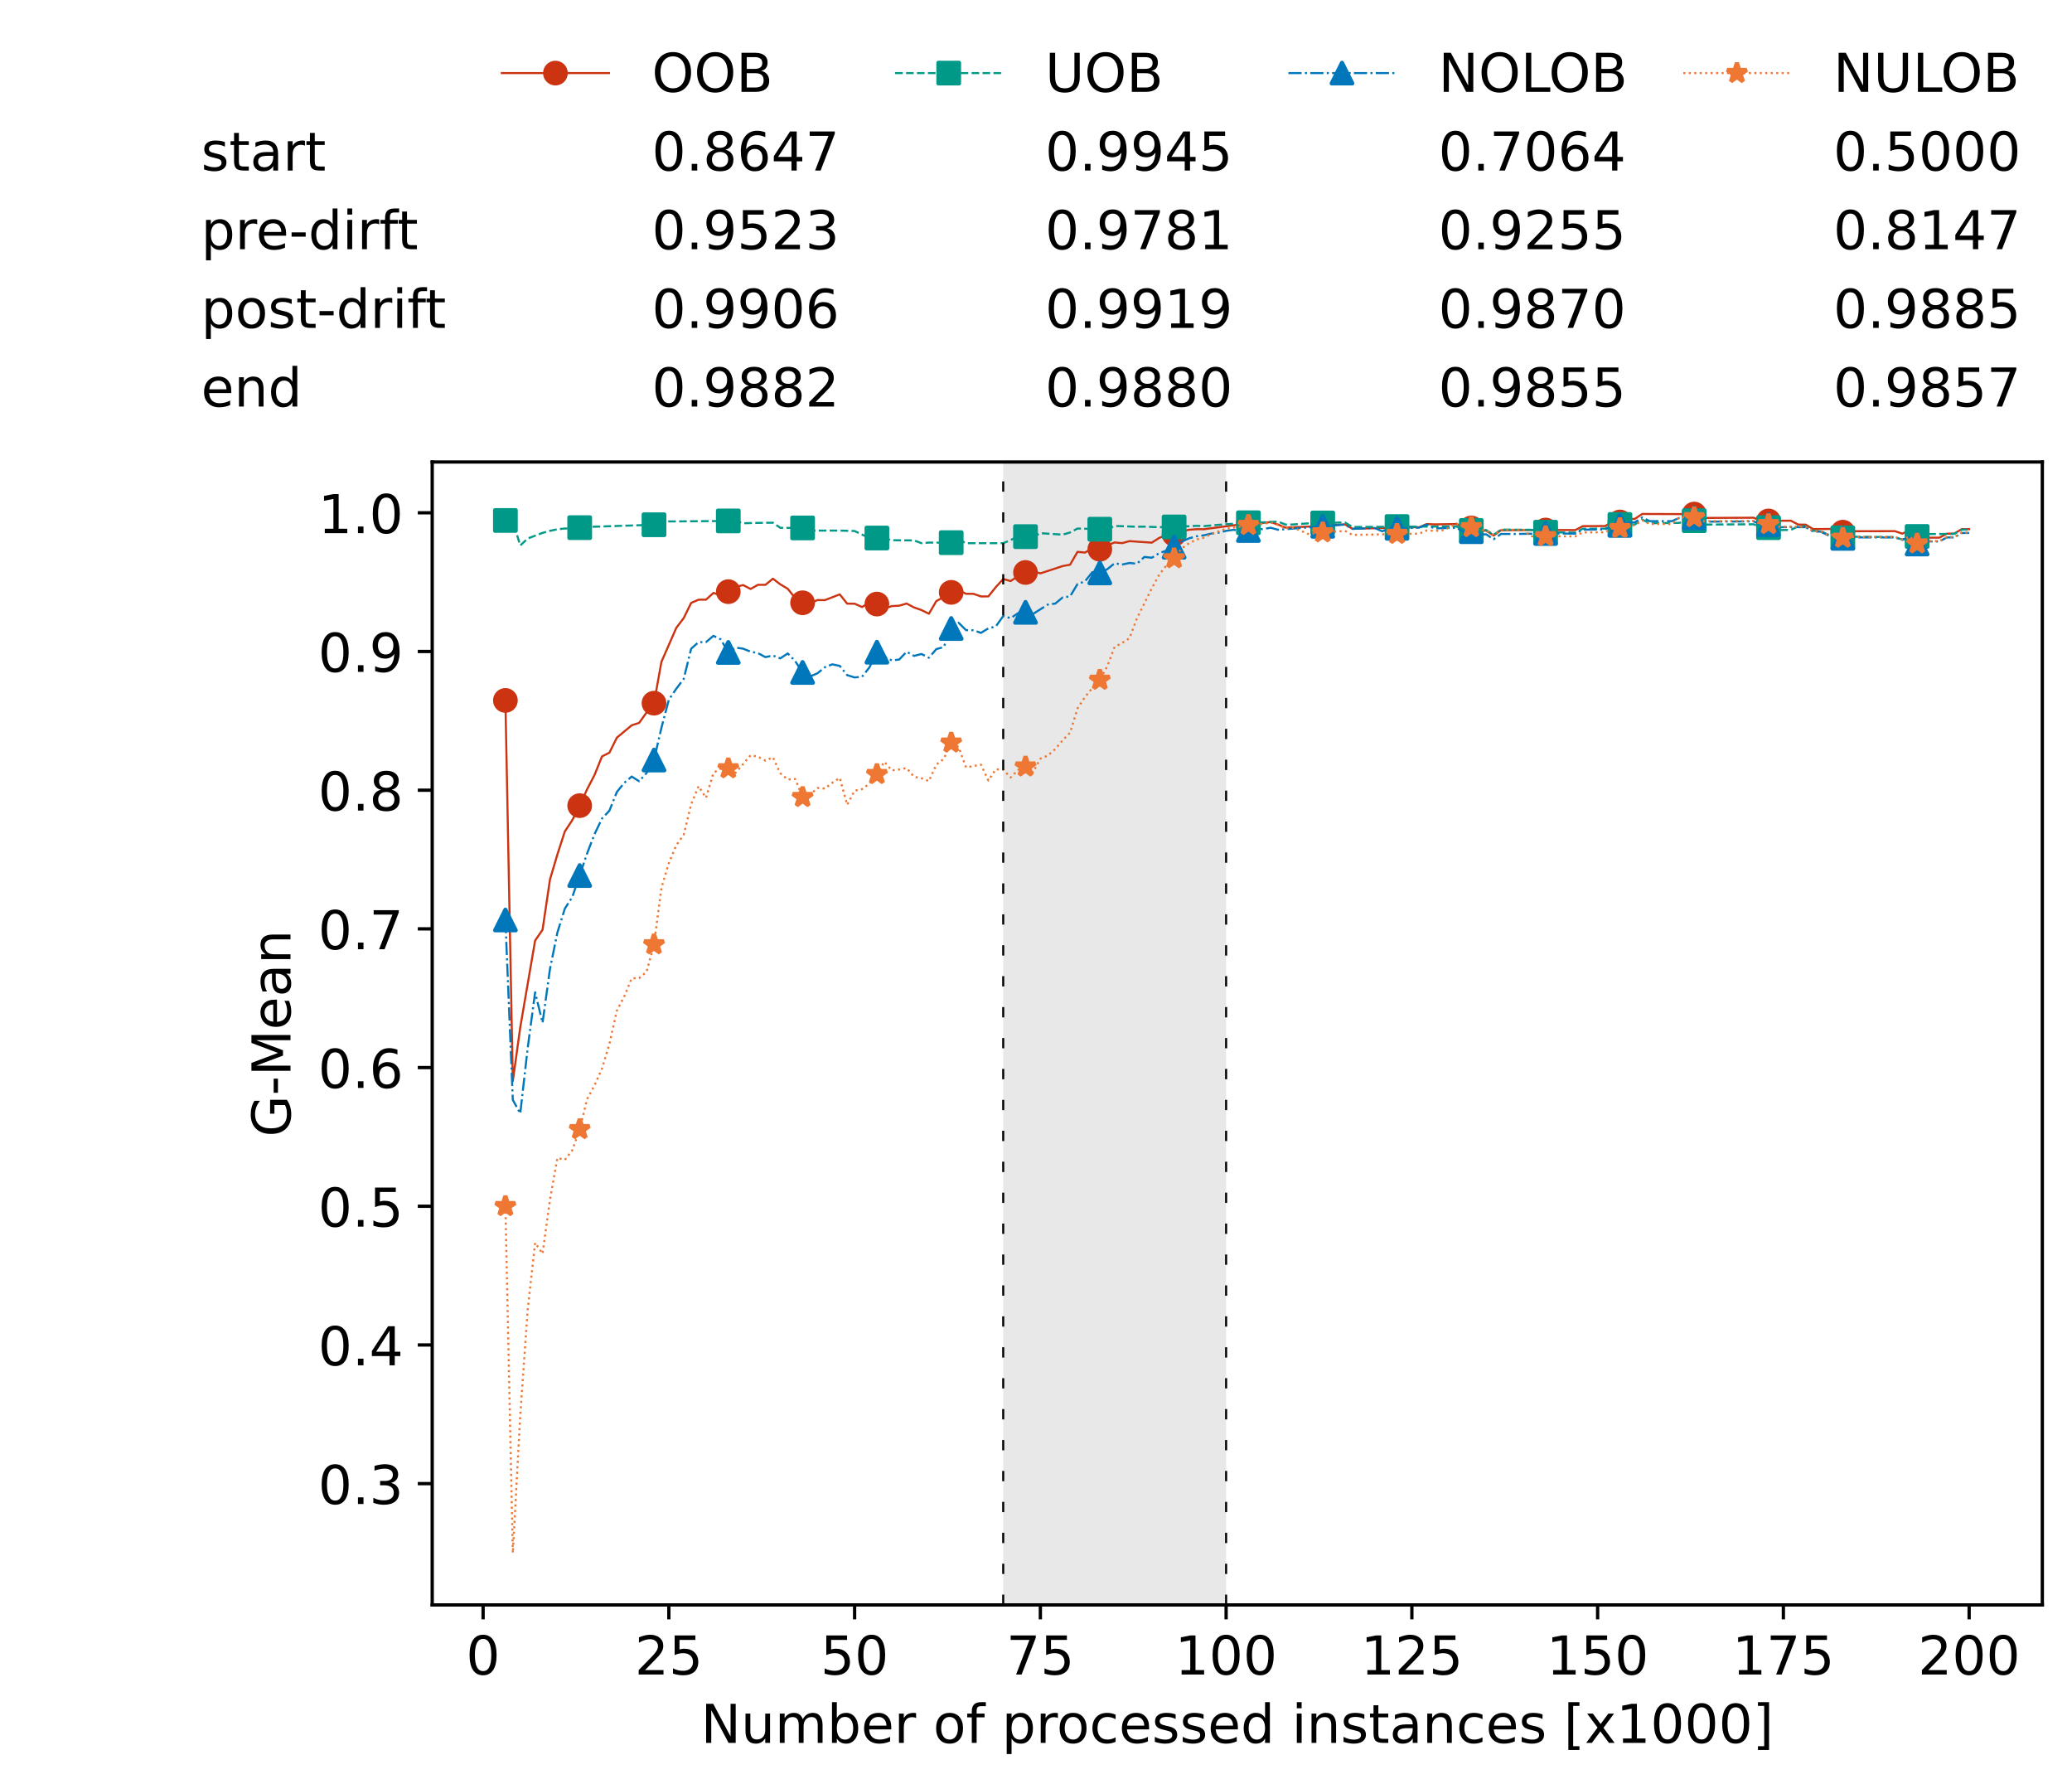 <?xml version="1.0" encoding="utf-8" standalone="no"?>
<!DOCTYPE svg PUBLIC "-//W3C//DTD SVG 1.1//EN"
  "http://www.w3.org/Graphics/SVG/1.1/DTD/svg11.dtd">
<!-- Created with matplotlib (https://matplotlib.org/) -->
<svg height="432.615pt" version="1.1" viewBox="0 0 502.65 432.615" width="502.65pt" xmlns="http://www.w3.org/2000/svg" xmlns:xlink="http://www.w3.org/1999/xlink">
 <defs>
  <style type="text/css">*{stroke-linecap:butt;stroke-linejoin:round;}</style>
 </defs>
 <g id="figure_1">
  <g id="patch_1">
   <path d="M 0 432.615 
L 502.65 432.615 
L 502.65 0 
L 0 0 
z
" style="fill:#ffffff;"/>
  </g>
  <g id="axes_1">
   <g id="patch_2">
    <path d="M 104.85 389.252 
L 495.45 389.252 
L 495.45 112.052 
L 104.85 112.052 
z
" style="fill:#ffffff;"/>
   </g>
   <g id="patch_3">
    <path clip-path="url(#p14e5988b68)" d="M 297.446 389.252 
L 297.446 112.052 
L 243.372 112.052 
L 243.372 389.252 
z
" style="fill:#d3d3d3;opacity:0.5;"/>
   </g>
   <g id="matplotlib.axis_1">
    <g id="xtick_1">
     <g id="line2d_1">
      <defs>
       <path d="M 0 0 
L 0 3.5 
" id="md5ecba8177" style="stroke:#000000;stroke-width:0.8;"/>
      </defs>
      <g>
       <use style="stroke:#000000;stroke-width:0.8;" x="117.197" xlink:href="#md5ecba8177" y="389.252"/>
      </g>
     </g>
     <g id="text_1">
      <!-- 0 -->
      <g transform="translate(113.061 406.13)scale(0.13 -0.13)">
       <defs>
        <path d="M 31.781 66.406 
Q 24.172 66.406 20.328 58.906 
Q 16.5 51.422 16.5 36.375 
Q 16.5 21.391 20.328 13.891 
Q 24.172 6.391 31.781 6.391 
Q 39.453 6.391 43.281 13.891 
Q 47.125 21.391 47.125 36.375 
Q 47.125 51.422 43.281 58.906 
Q 39.453 66.406 31.781 66.406 
z
M 31.781 74.219 
Q 44.047 74.219 50.516 64.516 
Q 56.984 54.828 56.984 36.375 
Q 56.984 17.969 50.516 8.266 
Q 44.047 -1.422 31.781 -1.422 
Q 19.531 -1.422 13.062 8.266 
Q 6.594 17.969 6.594 36.375 
Q 6.594 54.828 13.062 64.516 
Q 19.531 74.219 31.781 74.219 
z
" id="DejaVuSans-48"/>
       </defs>
       <use xlink:href="#DejaVuSans-48"/>
      </g>
     </g>
    </g>
    <g id="xtick_2">
     <g id="line2d_2">
      <g>
       <use style="stroke:#000000;stroke-width:0.8;" x="162.259" xlink:href="#md5ecba8177" y="389.252"/>
      </g>
     </g>
     <g id="text_2">
      <!-- 25 -->
      <g transform="translate(153.988 406.13)scale(0.13 -0.13)">
       <defs>
        <path d="M 19.188 8.297 
L 53.609 8.297 
L 53.609 0 
L 7.328 0 
L 7.328 8.297 
Q 12.938 14.109 22.625 23.891 
Q 32.328 33.688 34.812 36.531 
Q 39.547 41.844 41.422 45.531 
Q 43.312 49.219 43.312 52.781 
Q 43.312 58.594 39.234 62.25 
Q 35.156 65.922 28.609 65.922 
Q 23.969 65.922 18.812 64.312 
Q 13.672 62.703 7.812 59.422 
L 7.812 69.391 
Q 13.766 71.781 18.938 73 
Q 24.125 74.219 28.422 74.219 
Q 39.75 74.219 46.484 68.547 
Q 53.219 62.891 53.219 53.422 
Q 53.219 48.922 51.531 44.891 
Q 49.859 40.875 45.406 35.406 
Q 44.188 33.984 37.641 27.219 
Q 31.109 20.453 19.188 8.297 
z
" id="DejaVuSans-50"/>
        <path d="M 10.797 72.906 
L 49.516 72.906 
L 49.516 64.594 
L 19.828 64.594 
L 19.828 46.734 
Q 21.969 47.469 24.109 47.828 
Q 26.266 48.188 28.422 48.188 
Q 40.625 48.188 47.75 41.5 
Q 54.891 34.812 54.891 23.391 
Q 54.891 11.625 47.562 5.094 
Q 40.234 -1.422 26.906 -1.422 
Q 22.312 -1.422 17.547 -0.641 
Q 12.797 0.141 7.719 1.703 
L 7.719 11.625 
Q 12.109 9.234 16.797 8.062 
Q 21.484 6.891 26.703 6.891 
Q 35.156 6.891 40.078 11.328 
Q 45.016 15.766 45.016 23.391 
Q 45.016 31 40.078 35.438 
Q 35.156 39.891 26.703 39.891 
Q 22.75 39.891 18.812 39.016 
Q 14.891 38.141 10.797 36.281 
z
" id="DejaVuSans-53"/>
       </defs>
       <use xlink:href="#DejaVuSans-50"/>
       <use x="63.623" xlink:href="#DejaVuSans-53"/>
      </g>
     </g>
    </g>
    <g id="xtick_3">
     <g id="line2d_3">
      <g>
       <use style="stroke:#000000;stroke-width:0.8;" x="207.322" xlink:href="#md5ecba8177" y="389.252"/>
      </g>
     </g>
     <g id="text_3">
      <!-- 50 -->
      <g transform="translate(199.05 406.13)scale(0.13 -0.13)">
       <use xlink:href="#DejaVuSans-53"/>
       <use x="63.623" xlink:href="#DejaVuSans-48"/>
      </g>
     </g>
    </g>
    <g id="xtick_4">
     <g id="line2d_4">
      <g>
       <use style="stroke:#000000;stroke-width:0.8;" x="252.384" xlink:href="#md5ecba8177" y="389.252"/>
      </g>
     </g>
     <g id="text_4">
      <!-- 75 -->
      <g transform="translate(244.113 406.13)scale(0.13 -0.13)">
       <defs>
        <path d="M 8.203 72.906 
L 55.078 72.906 
L 55.078 68.703 
L 28.609 0 
L 18.312 0 
L 43.219 64.594 
L 8.203 64.594 
z
" id="DejaVuSans-55"/>
       </defs>
       <use xlink:href="#DejaVuSans-55"/>
       <use x="63.623" xlink:href="#DejaVuSans-53"/>
      </g>
     </g>
    </g>
    <g id="xtick_5">
     <g id="line2d_5">
      <g>
       <use style="stroke:#000000;stroke-width:0.8;" x="297.446" xlink:href="#md5ecba8177" y="389.252"/>
      </g>
     </g>
     <g id="text_5">
      <!-- 100 -->
      <g transform="translate(285.039 406.13)scale(0.13 -0.13)">
       <defs>
        <path d="M 12.406 8.297 
L 28.516 8.297 
L 28.516 63.922 
L 10.984 60.406 
L 10.984 69.391 
L 28.422 72.906 
L 38.281 72.906 
L 38.281 8.297 
L 54.391 8.297 
L 54.391 0 
L 12.406 0 
z
" id="DejaVuSans-49"/>
       </defs>
       <use xlink:href="#DejaVuSans-49"/>
       <use x="63.623" xlink:href="#DejaVuSans-48"/>
       <use x="127.246" xlink:href="#DejaVuSans-48"/>
      </g>
     </g>
    </g>
    <g id="xtick_6">
     <g id="line2d_6">
      <g>
       <use style="stroke:#000000;stroke-width:0.8;" x="342.509" xlink:href="#md5ecba8177" y="389.252"/>
      </g>
     </g>
     <g id="text_6">
      <!-- 125 -->
      <g transform="translate(330.102 406.13)scale(0.13 -0.13)">
       <use xlink:href="#DejaVuSans-49"/>
       <use x="63.623" xlink:href="#DejaVuSans-50"/>
       <use x="127.246" xlink:href="#DejaVuSans-53"/>
      </g>
     </g>
    </g>
    <g id="xtick_7">
     <g id="line2d_7">
      <g>
       <use style="stroke:#000000;stroke-width:0.8;" x="387.571" xlink:href="#md5ecba8177" y="389.252"/>
      </g>
     </g>
     <g id="text_7">
      <!-- 150 -->
      <g transform="translate(375.164 406.13)scale(0.13 -0.13)">
       <use xlink:href="#DejaVuSans-49"/>
       <use x="63.623" xlink:href="#DejaVuSans-53"/>
       <use x="127.246" xlink:href="#DejaVuSans-48"/>
      </g>
     </g>
    </g>
    <g id="xtick_8">
     <g id="line2d_8">
      <g>
       <use style="stroke:#000000;stroke-width:0.8;" x="432.633" xlink:href="#md5ecba8177" y="389.252"/>
      </g>
     </g>
     <g id="text_8">
      <!-- 175 -->
      <g transform="translate(420.226 406.13)scale(0.13 -0.13)">
       <use xlink:href="#DejaVuSans-49"/>
       <use x="63.623" xlink:href="#DejaVuSans-55"/>
       <use x="127.246" xlink:href="#DejaVuSans-53"/>
      </g>
     </g>
    </g>
    <g id="xtick_9">
     <g id="line2d_9">
      <g>
       <use style="stroke:#000000;stroke-width:0.8;" x="477.695" xlink:href="#md5ecba8177" y="389.252"/>
      </g>
     </g>
     <g id="text_9">
      <!-- 200 -->
      <g transform="translate(465.289 406.13)scale(0.13 -0.13)">
       <use xlink:href="#DejaVuSans-50"/>
       <use x="63.623" xlink:href="#DejaVuSans-48"/>
       <use x="127.246" xlink:href="#DejaVuSans-48"/>
      </g>
     </g>
    </g>
    <g id="text_10">
     <!-- Number of processed instances [x1000] -->
     <g transform="translate(170.025 422.711)scale(0.13 -0.13)">
      <defs>
       <path d="M 9.812 72.906 
L 23.094 72.906 
L 55.422 11.922 
L 55.422 72.906 
L 64.984 72.906 
L 64.984 0 
L 51.703 0 
L 19.391 60.984 
L 19.391 0 
L 9.812 0 
z
" id="DejaVuSans-78"/>
       <path d="M 8.5 21.578 
L 8.5 54.688 
L 17.484 54.688 
L 17.484 21.922 
Q 17.484 14.156 20.5 10.266 
Q 23.531 6.391 29.594 6.391 
Q 36.859 6.391 41.078 11.031 
Q 45.312 15.672 45.312 23.688 
L 45.312 54.688 
L 54.297 54.688 
L 54.297 0 
L 45.312 0 
L 45.312 8.406 
Q 42.047 3.422 37.719 1 
Q 33.406 -1.422 27.688 -1.422 
Q 18.266 -1.422 13.375 4.438 
Q 8.5 10.297 8.5 21.578 
z
M 31.109 56 
z
" id="DejaVuSans-117"/>
       <path d="M 52 44.188 
Q 55.375 50.25 60.062 53.125 
Q 64.75 56 71.094 56 
Q 79.641 56 84.281 50.016 
Q 88.922 44.047 88.922 33.016 
L 88.922 0 
L 79.891 0 
L 79.891 32.719 
Q 79.891 40.578 77.094 44.375 
Q 74.312 48.188 68.609 48.188 
Q 61.625 48.188 57.562 43.547 
Q 53.516 38.922 53.516 30.906 
L 53.516 0 
L 44.484 0 
L 44.484 32.719 
Q 44.484 40.625 41.703 44.406 
Q 38.922 48.188 33.109 48.188 
Q 26.219 48.188 22.156 43.531 
Q 18.109 38.875 18.109 30.906 
L 18.109 0 
L 9.078 0 
L 9.078 54.688 
L 18.109 54.688 
L 18.109 46.188 
Q 21.188 51.219 25.484 53.609 
Q 29.781 56 35.688 56 
Q 41.656 56 45.828 52.969 
Q 50 49.953 52 44.188 
z
" id="DejaVuSans-109"/>
       <path d="M 48.688 27.297 
Q 48.688 37.203 44.609 42.844 
Q 40.531 48.484 33.406 48.484 
Q 26.266 48.484 22.188 42.844 
Q 18.109 37.203 18.109 27.297 
Q 18.109 17.391 22.188 11.75 
Q 26.266 6.109 33.406 6.109 
Q 40.531 6.109 44.609 11.75 
Q 48.688 17.391 48.688 27.297 
z
M 18.109 46.391 
Q 20.953 51.266 25.266 53.625 
Q 29.594 56 35.594 56 
Q 45.562 56 51.781 48.094 
Q 58.016 40.188 58.016 27.297 
Q 58.016 14.406 51.781 6.484 
Q 45.562 -1.422 35.594 -1.422 
Q 29.594 -1.422 25.266 0.953 
Q 20.953 3.328 18.109 8.203 
L 18.109 0 
L 9.078 0 
L 9.078 75.984 
L 18.109 75.984 
z
" id="DejaVuSans-98"/>
       <path d="M 56.203 29.594 
L 56.203 25.203 
L 14.891 25.203 
Q 15.484 15.922 20.484 11.062 
Q 25.484 6.203 34.422 6.203 
Q 39.594 6.203 44.453 7.469 
Q 49.312 8.734 54.109 11.281 
L 54.109 2.781 
Q 49.266 0.734 44.188 -0.344 
Q 39.109 -1.422 33.891 -1.422 
Q 20.797 -1.422 13.156 6.188 
Q 5.516 13.812 5.516 26.812 
Q 5.516 40.234 12.766 48.109 
Q 20.016 56 32.328 56 
Q 43.359 56 49.781 48.891 
Q 56.203 41.797 56.203 29.594 
z
M 47.219 32.234 
Q 47.125 39.594 43.094 43.984 
Q 39.062 48.391 32.422 48.391 
Q 24.906 48.391 20.391 44.141 
Q 15.875 39.891 15.188 32.172 
z
" id="DejaVuSans-101"/>
       <path d="M 41.109 46.297 
Q 39.594 47.172 37.812 47.578 
Q 36.031 48 33.891 48 
Q 26.266 48 22.188 43.047 
Q 18.109 38.094 18.109 28.812 
L 18.109 0 
L 9.078 0 
L 9.078 54.688 
L 18.109 54.688 
L 18.109 46.188 
Q 20.953 51.172 25.484 53.578 
Q 30.031 56 36.531 56 
Q 37.453 56 38.578 55.875 
Q 39.703 55.766 41.062 55.516 
z
" id="DejaVuSans-114"/>
       <path id="DejaVuSans-32"/>
       <path d="M 30.609 48.391 
Q 23.391 48.391 19.188 42.75 
Q 14.984 37.109 14.984 27.297 
Q 14.984 17.484 19.156 11.844 
Q 23.344 6.203 30.609 6.203 
Q 37.797 6.203 41.984 11.859 
Q 46.188 17.531 46.188 27.297 
Q 46.188 37.016 41.984 42.703 
Q 37.797 48.391 30.609 48.391 
z
M 30.609 56 
Q 42.328 56 49.016 48.375 
Q 55.719 40.766 55.719 27.297 
Q 55.719 13.875 49.016 6.219 
Q 42.328 -1.422 30.609 -1.422 
Q 18.844 -1.422 12.172 6.219 
Q 5.516 13.875 5.516 27.297 
Q 5.516 40.766 12.172 48.375 
Q 18.844 56 30.609 56 
z
" id="DejaVuSans-111"/>
       <path d="M 37.109 75.984 
L 37.109 68.5 
L 28.516 68.5 
Q 23.688 68.5 21.797 66.547 
Q 19.922 64.594 19.922 59.516 
L 19.922 54.688 
L 34.719 54.688 
L 34.719 47.703 
L 19.922 47.703 
L 19.922 0 
L 10.891 0 
L 10.891 47.703 
L 2.297 47.703 
L 2.297 54.688 
L 10.891 54.688 
L 10.891 58.5 
Q 10.891 67.625 15.141 71.797 
Q 19.391 75.984 28.609 75.984 
z
" id="DejaVuSans-102"/>
       <path d="M 18.109 8.203 
L 18.109 -20.797 
L 9.078 -20.797 
L 9.078 54.688 
L 18.109 54.688 
L 18.109 46.391 
Q 20.953 51.266 25.266 53.625 
Q 29.594 56 35.594 56 
Q 45.562 56 51.781 48.094 
Q 58.016 40.188 58.016 27.297 
Q 58.016 14.406 51.781 6.484 
Q 45.562 -1.422 35.594 -1.422 
Q 29.594 -1.422 25.266 0.953 
Q 20.953 3.328 18.109 8.203 
z
M 48.688 27.297 
Q 48.688 37.203 44.609 42.844 
Q 40.531 48.484 33.406 48.484 
Q 26.266 48.484 22.188 42.844 
Q 18.109 37.203 18.109 27.297 
Q 18.109 17.391 22.188 11.75 
Q 26.266 6.109 33.406 6.109 
Q 40.531 6.109 44.609 11.75 
Q 48.688 17.391 48.688 27.297 
z
" id="DejaVuSans-112"/>
       <path d="M 48.781 52.594 
L 48.781 44.188 
Q 44.969 46.297 41.141 47.344 
Q 37.312 48.391 33.406 48.391 
Q 24.656 48.391 19.812 42.844 
Q 14.984 37.312 14.984 27.297 
Q 14.984 17.281 19.812 11.734 
Q 24.656 6.203 33.406 6.203 
Q 37.312 6.203 41.141 7.25 
Q 44.969 8.297 48.781 10.406 
L 48.781 2.094 
Q 45.016 0.344 40.984 -0.531 
Q 36.969 -1.422 32.422 -1.422 
Q 20.062 -1.422 12.781 6.344 
Q 5.516 14.109 5.516 27.297 
Q 5.516 40.672 12.859 48.328 
Q 20.219 56 33.016 56 
Q 37.156 56 41.109 55.141 
Q 45.062 54.297 48.781 52.594 
z
" id="DejaVuSans-99"/>
       <path d="M 44.281 53.078 
L 44.281 44.578 
Q 40.484 46.531 36.375 47.5 
Q 32.281 48.484 27.875 48.484 
Q 21.188 48.484 17.844 46.438 
Q 14.5 44.391 14.5 40.281 
Q 14.5 37.156 16.891 35.375 
Q 19.281 33.594 26.516 31.984 
L 29.594 31.297 
Q 39.156 29.25 43.188 25.516 
Q 47.219 21.781 47.219 15.094 
Q 47.219 7.469 41.188 3.016 
Q 35.156 -1.422 24.609 -1.422 
Q 20.219 -1.422 15.453 -0.562 
Q 10.688 0.297 5.422 2 
L 5.422 11.281 
Q 10.406 8.688 15.234 7.391 
Q 20.062 6.109 24.812 6.109 
Q 31.156 6.109 34.562 8.281 
Q 37.984 10.453 37.984 14.406 
Q 37.984 18.062 35.516 20.016 
Q 33.062 21.969 24.703 23.781 
L 21.578 24.516 
Q 13.234 26.266 9.516 29.906 
Q 5.812 33.547 5.812 39.891 
Q 5.812 47.609 11.281 51.797 
Q 16.75 56 26.812 56 
Q 31.781 56 36.172 55.266 
Q 40.578 54.547 44.281 53.078 
z
" id="DejaVuSans-115"/>
       <path d="M 45.406 46.391 
L 45.406 75.984 
L 54.391 75.984 
L 54.391 0 
L 45.406 0 
L 45.406 8.203 
Q 42.578 3.328 38.25 0.953 
Q 33.938 -1.422 27.875 -1.422 
Q 17.969 -1.422 11.734 6.484 
Q 5.516 14.406 5.516 27.297 
Q 5.516 40.188 11.734 48.094 
Q 17.969 56 27.875 56 
Q 33.938 56 38.25 53.625 
Q 42.578 51.266 45.406 46.391 
z
M 14.797 27.297 
Q 14.797 17.391 18.875 11.75 
Q 22.953 6.109 30.078 6.109 
Q 37.203 6.109 41.297 11.75 
Q 45.406 17.391 45.406 27.297 
Q 45.406 37.203 41.297 42.844 
Q 37.203 48.484 30.078 48.484 
Q 22.953 48.484 18.875 42.844 
Q 14.797 37.203 14.797 27.297 
z
" id="DejaVuSans-100"/>
       <path d="M 9.422 54.688 
L 18.406 54.688 
L 18.406 0 
L 9.422 0 
z
M 9.422 75.984 
L 18.406 75.984 
L 18.406 64.594 
L 9.422 64.594 
z
" id="DejaVuSans-105"/>
       <path d="M 54.891 33.016 
L 54.891 0 
L 45.906 0 
L 45.906 32.719 
Q 45.906 40.484 42.875 44.328 
Q 39.844 48.188 33.797 48.188 
Q 26.516 48.188 22.312 43.547 
Q 18.109 38.922 18.109 30.906 
L 18.109 0 
L 9.078 0 
L 9.078 54.688 
L 18.109 54.688 
L 18.109 46.188 
Q 21.344 51.125 25.703 53.562 
Q 30.078 56 35.797 56 
Q 45.219 56 50.047 50.172 
Q 54.891 44.344 54.891 33.016 
z
" id="DejaVuSans-110"/>
       <path d="M 18.312 70.219 
L 18.312 54.688 
L 36.812 54.688 
L 36.812 47.703 
L 18.312 47.703 
L 18.312 18.016 
Q 18.312 11.328 20.141 9.422 
Q 21.969 7.516 27.594 7.516 
L 36.812 7.516 
L 36.812 0 
L 27.594 0 
Q 17.188 0 13.234 3.875 
Q 9.281 7.766 9.281 18.016 
L 9.281 47.703 
L 2.688 47.703 
L 2.688 54.688 
L 9.281 54.688 
L 9.281 70.219 
z
" id="DejaVuSans-116"/>
       <path d="M 34.281 27.484 
Q 23.391 27.484 19.188 25 
Q 14.984 22.516 14.984 16.5 
Q 14.984 11.719 18.141 8.906 
Q 21.297 6.109 26.703 6.109 
Q 34.188 6.109 38.703 11.406 
Q 43.219 16.703 43.219 25.484 
L 43.219 27.484 
z
M 52.203 31.203 
L 52.203 0 
L 43.219 0 
L 43.219 8.297 
Q 40.141 3.328 35.547 0.953 
Q 30.953 -1.422 24.312 -1.422 
Q 15.922 -1.422 10.953 3.297 
Q 6 8.016 6 15.922 
Q 6 25.141 12.172 29.828 
Q 18.359 34.516 30.609 34.516 
L 43.219 34.516 
L 43.219 35.406 
Q 43.219 41.609 39.141 45 
Q 35.062 48.391 27.688 48.391 
Q 23 48.391 18.547 47.266 
Q 14.109 46.141 10.016 43.891 
L 10.016 52.203 
Q 14.938 54.109 19.578 55.047 
Q 24.219 56 28.609 56 
Q 40.484 56 46.344 49.844 
Q 52.203 43.703 52.203 31.203 
z
" id="DejaVuSans-97"/>
       <path d="M 8.594 75.984 
L 29.297 75.984 
L 29.297 69 
L 17.578 69 
L 17.578 -6.203 
L 29.297 -6.203 
L 29.297 -13.188 
L 8.594 -13.188 
z
" id="DejaVuSans-91"/>
       <path d="M 54.891 54.688 
L 35.109 28.078 
L 55.906 0 
L 45.312 0 
L 29.391 21.484 
L 13.484 0 
L 2.875 0 
L 24.125 28.609 
L 4.688 54.688 
L 15.281 54.688 
L 29.781 35.203 
L 44.281 54.688 
z
" id="DejaVuSans-120"/>
       <path d="M 30.422 75.984 
L 30.422 -13.188 
L 9.719 -13.188 
L 9.719 -6.203 
L 21.391 -6.203 
L 21.391 69 
L 9.719 69 
L 9.719 75.984 
z
" id="DejaVuSans-93"/>
      </defs>
      <use xlink:href="#DejaVuSans-78"/>
      <use x="74.805" xlink:href="#DejaVuSans-117"/>
      <use x="138.184" xlink:href="#DejaVuSans-109"/>
      <use x="235.596" xlink:href="#DejaVuSans-98"/>
      <use x="299.072" xlink:href="#DejaVuSans-101"/>
      <use x="360.596" xlink:href="#DejaVuSans-114"/>
      <use x="401.709" xlink:href="#DejaVuSans-32"/>
      <use x="433.496" xlink:href="#DejaVuSans-111"/>
      <use x="494.678" xlink:href="#DejaVuSans-102"/>
      <use x="529.883" xlink:href="#DejaVuSans-32"/>
      <use x="561.67" xlink:href="#DejaVuSans-112"/>
      <use x="625.146" xlink:href="#DejaVuSans-114"/>
      <use x="664.01" xlink:href="#DejaVuSans-111"/>
      <use x="725.191" xlink:href="#DejaVuSans-99"/>
      <use x="780.172" xlink:href="#DejaVuSans-101"/>
      <use x="841.695" xlink:href="#DejaVuSans-115"/>
      <use x="893.795" xlink:href="#DejaVuSans-115"/>
      <use x="945.895" xlink:href="#DejaVuSans-101"/>
      <use x="1007.418" xlink:href="#DejaVuSans-100"/>
      <use x="1070.895" xlink:href="#DejaVuSans-32"/>
      <use x="1102.682" xlink:href="#DejaVuSans-105"/>
      <use x="1130.465" xlink:href="#DejaVuSans-110"/>
      <use x="1193.844" xlink:href="#DejaVuSans-115"/>
      <use x="1245.943" xlink:href="#DejaVuSans-116"/>
      <use x="1285.152" xlink:href="#DejaVuSans-97"/>
      <use x="1346.432" xlink:href="#DejaVuSans-110"/>
      <use x="1409.811" xlink:href="#DejaVuSans-99"/>
      <use x="1464.791" xlink:href="#DejaVuSans-101"/>
      <use x="1526.314" xlink:href="#DejaVuSans-115"/>
      <use x="1578.414" xlink:href="#DejaVuSans-32"/>
      <use x="1610.201" xlink:href="#DejaVuSans-91"/>
      <use x="1649.215" xlink:href="#DejaVuSans-120"/>
      <use x="1708.395" xlink:href="#DejaVuSans-49"/>
      <use x="1772.018" xlink:href="#DejaVuSans-48"/>
      <use x="1835.641" xlink:href="#DejaVuSans-48"/>
      <use x="1899.264" xlink:href="#DejaVuSans-48"/>
      <use x="1962.887" xlink:href="#DejaVuSans-93"/>
     </g>
    </g>
   </g>
   <g id="matplotlib.axis_2">
    <g id="ytick_1">
     <g id="line2d_10">
      <defs>
       <path d="M 0 0 
L -3.5 0 
" id="mee4b8899bd" style="stroke:#000000;stroke-width:0.8;"/>
      </defs>
      <g>
       <use style="stroke:#000000;stroke-width:0.8;" x="104.85" xlink:href="#mee4b8899bd" y="359.833"/>
      </g>
     </g>
     <g id="text_11">
      <!-- 0.3 -->
      <g transform="translate(77.176 364.772)scale(0.13 -0.13)">
       <defs>
        <path d="M 10.688 12.406 
L 21 12.406 
L 21 0 
L 10.688 0 
z
" id="DejaVuSans-46"/>
        <path d="M 40.578 39.312 
Q 47.656 37.797 51.625 33 
Q 55.609 28.219 55.609 21.188 
Q 55.609 10.406 48.188 4.484 
Q 40.766 -1.422 27.094 -1.422 
Q 22.516 -1.422 17.656 -0.516 
Q 12.797 0.391 7.625 2.203 
L 7.625 11.719 
Q 11.719 9.328 16.594 8.109 
Q 21.484 6.891 26.812 6.891 
Q 36.078 6.891 40.938 10.547 
Q 45.797 14.203 45.797 21.188 
Q 45.797 27.641 41.281 31.266 
Q 36.766 34.906 28.719 34.906 
L 20.219 34.906 
L 20.219 43.016 
L 29.109 43.016 
Q 36.375 43.016 40.234 45.922 
Q 44.094 48.828 44.094 54.297 
Q 44.094 59.906 40.109 62.906 
Q 36.141 65.922 28.719 65.922 
Q 24.656 65.922 20.016 65.031 
Q 15.375 64.156 9.812 62.312 
L 9.812 71.094 
Q 15.438 72.656 20.344 73.438 
Q 25.25 74.219 29.594 74.219 
Q 40.828 74.219 47.359 69.109 
Q 53.906 64.016 53.906 55.328 
Q 53.906 49.266 50.438 45.094 
Q 46.969 40.922 40.578 39.312 
z
" id="DejaVuSans-51"/>
       </defs>
       <use xlink:href="#DejaVuSans-48"/>
       <use x="63.623" xlink:href="#DejaVuSans-46"/>
       <use x="95.41" xlink:href="#DejaVuSans-51"/>
      </g>
     </g>
    </g>
    <g id="ytick_2">
     <g id="line2d_11">
      <g>
       <use style="stroke:#000000;stroke-width:0.8;" x="104.85" xlink:href="#mee4b8899bd" y="326.196"/>
      </g>
     </g>
     <g id="text_12">
      <!-- 0.4 -->
      <g transform="translate(77.176 331.135)scale(0.13 -0.13)">
       <defs>
        <path d="M 37.797 64.312 
L 12.891 25.391 
L 37.797 25.391 
z
M 35.203 72.906 
L 47.609 72.906 
L 47.609 25.391 
L 58.016 25.391 
L 58.016 17.188 
L 47.609 17.188 
L 47.609 0 
L 37.797 0 
L 37.797 17.188 
L 4.891 17.188 
L 4.891 26.703 
z
" id="DejaVuSans-52"/>
       </defs>
       <use xlink:href="#DejaVuSans-48"/>
       <use x="63.623" xlink:href="#DejaVuSans-46"/>
       <use x="95.41" xlink:href="#DejaVuSans-52"/>
      </g>
     </g>
    </g>
    <g id="ytick_3">
     <g id="line2d_12">
      <g>
       <use style="stroke:#000000;stroke-width:0.8;" x="104.85" xlink:href="#mee4b8899bd" y="292.558"/>
      </g>
     </g>
     <g id="text_13">
      <!-- 0.5 -->
      <g transform="translate(77.176 297.497)scale(0.13 -0.13)">
       <use xlink:href="#DejaVuSans-48"/>
       <use x="63.623" xlink:href="#DejaVuSans-46"/>
       <use x="95.41" xlink:href="#DejaVuSans-53"/>
      </g>
     </g>
    </g>
    <g id="ytick_4">
     <g id="line2d_13">
      <g>
       <use style="stroke:#000000;stroke-width:0.8;" x="104.85" xlink:href="#mee4b8899bd" y="258.921"/>
      </g>
     </g>
     <g id="text_14">
      <!-- 0.6 -->
      <g transform="translate(77.176 263.86)scale(0.13 -0.13)">
       <defs>
        <path d="M 33.016 40.375 
Q 26.375 40.375 22.484 35.828 
Q 18.609 31.297 18.609 23.391 
Q 18.609 15.531 22.484 10.953 
Q 26.375 6.391 33.016 6.391 
Q 39.656 6.391 43.531 10.953 
Q 47.406 15.531 47.406 23.391 
Q 47.406 31.297 43.531 35.828 
Q 39.656 40.375 33.016 40.375 
z
M 52.594 71.297 
L 52.594 62.312 
Q 48.875 64.062 45.094 64.984 
Q 41.312 65.922 37.594 65.922 
Q 27.828 65.922 22.672 59.328 
Q 17.531 52.734 16.797 39.406 
Q 19.672 43.656 24.016 45.922 
Q 28.375 48.188 33.594 48.188 
Q 44.578 48.188 50.953 41.516 
Q 57.328 34.859 57.328 23.391 
Q 57.328 12.156 50.688 5.359 
Q 44.047 -1.422 33.016 -1.422 
Q 20.359 -1.422 13.672 8.266 
Q 6.984 17.969 6.984 36.375 
Q 6.984 53.656 15.188 63.938 
Q 23.391 74.219 37.203 74.219 
Q 40.922 74.219 44.703 73.484 
Q 48.484 72.75 52.594 71.297 
z
" id="DejaVuSans-54"/>
       </defs>
       <use xlink:href="#DejaVuSans-48"/>
       <use x="63.623" xlink:href="#DejaVuSans-46"/>
       <use x="95.41" xlink:href="#DejaVuSans-54"/>
      </g>
     </g>
    </g>
    <g id="ytick_5">
     <g id="line2d_14">
      <g>
       <use style="stroke:#000000;stroke-width:0.8;" x="104.85" xlink:href="#mee4b8899bd" y="225.284"/>
      </g>
     </g>
     <g id="text_15">
      <!-- 0.7 -->
      <g transform="translate(77.176 230.223)scale(0.13 -0.13)">
       <use xlink:href="#DejaVuSans-48"/>
       <use x="63.623" xlink:href="#DejaVuSans-46"/>
       <use x="95.41" xlink:href="#DejaVuSans-55"/>
      </g>
     </g>
    </g>
    <g id="ytick_6">
     <g id="line2d_15">
      <g>
       <use style="stroke:#000000;stroke-width:0.8;" x="104.85" xlink:href="#mee4b8899bd" y="191.646"/>
      </g>
     </g>
     <g id="text_16">
      <!-- 0.8 -->
      <g transform="translate(77.176 196.585)scale(0.13 -0.13)">
       <defs>
        <path d="M 31.781 34.625 
Q 24.75 34.625 20.719 30.859 
Q 16.703 27.094 16.703 20.516 
Q 16.703 13.922 20.719 10.156 
Q 24.75 6.391 31.781 6.391 
Q 38.812 6.391 42.859 10.172 
Q 46.922 13.969 46.922 20.516 
Q 46.922 27.094 42.891 30.859 
Q 38.875 34.625 31.781 34.625 
z
M 21.922 38.812 
Q 15.578 40.375 12.031 44.719 
Q 8.5 49.078 8.5 55.328 
Q 8.5 64.062 14.719 69.141 
Q 20.953 74.219 31.781 74.219 
Q 42.672 74.219 48.875 69.141 
Q 55.078 64.062 55.078 55.328 
Q 55.078 49.078 51.531 44.719 
Q 48 40.375 41.703 38.812 
Q 48.828 37.156 52.797 32.312 
Q 56.781 27.484 56.781 20.516 
Q 56.781 9.906 50.312 4.234 
Q 43.844 -1.422 31.781 -1.422 
Q 19.734 -1.422 13.25 4.234 
Q 6.781 9.906 6.781 20.516 
Q 6.781 27.484 10.781 32.312 
Q 14.797 37.156 21.922 38.812 
z
M 18.312 54.391 
Q 18.312 48.734 21.844 45.562 
Q 25.391 42.391 31.781 42.391 
Q 38.141 42.391 41.719 45.562 
Q 45.312 48.734 45.312 54.391 
Q 45.312 60.062 41.719 63.234 
Q 38.141 66.406 31.781 66.406 
Q 25.391 66.406 21.844 63.234 
Q 18.312 60.062 18.312 54.391 
z
" id="DejaVuSans-56"/>
       </defs>
       <use xlink:href="#DejaVuSans-48"/>
       <use x="63.623" xlink:href="#DejaVuSans-46"/>
       <use x="95.41" xlink:href="#DejaVuSans-56"/>
      </g>
     </g>
    </g>
    <g id="ytick_7">
     <g id="line2d_16">
      <g>
       <use style="stroke:#000000;stroke-width:0.8;" x="104.85" xlink:href="#mee4b8899bd" y="158.009"/>
      </g>
     </g>
     <g id="text_17">
      <!-- 0.9 -->
      <g transform="translate(77.176 162.948)scale(0.13 -0.13)">
       <defs>
        <path d="M 10.984 1.516 
L 10.984 10.5 
Q 14.703 8.734 18.5 7.812 
Q 22.312 6.891 25.984 6.891 
Q 35.75 6.891 40.891 13.453 
Q 46.047 20.016 46.781 33.406 
Q 43.953 29.203 39.594 26.953 
Q 35.25 24.703 29.984 24.703 
Q 19.047 24.703 12.672 31.312 
Q 6.297 37.938 6.297 49.422 
Q 6.297 60.641 12.938 67.422 
Q 19.578 74.219 30.609 74.219 
Q 43.266 74.219 49.922 64.516 
Q 56.594 54.828 56.594 36.375 
Q 56.594 19.141 48.406 8.859 
Q 40.234 -1.422 26.422 -1.422 
Q 22.703 -1.422 18.891 -0.688 
Q 15.094 0.047 10.984 1.516 
z
M 30.609 32.422 
Q 37.25 32.422 41.125 36.953 
Q 45.016 41.5 45.016 49.422 
Q 45.016 57.281 41.125 61.844 
Q 37.25 66.406 30.609 66.406 
Q 23.969 66.406 20.094 61.844 
Q 16.219 57.281 16.219 49.422 
Q 16.219 41.5 20.094 36.953 
Q 23.969 32.422 30.609 32.422 
z
" id="DejaVuSans-57"/>
       </defs>
       <use xlink:href="#DejaVuSans-48"/>
       <use x="63.623" xlink:href="#DejaVuSans-46"/>
       <use x="95.41" xlink:href="#DejaVuSans-57"/>
      </g>
     </g>
    </g>
    <g id="ytick_8">
     <g id="line2d_17">
      <g>
       <use style="stroke:#000000;stroke-width:0.8;" x="104.85" xlink:href="#mee4b8899bd" y="124.371"/>
      </g>
     </g>
     <g id="text_18">
      <!-- 1.0 -->
      <g transform="translate(77.176 129.31)scale(0.13 -0.13)">
       <use xlink:href="#DejaVuSans-49"/>
       <use x="63.623" xlink:href="#DejaVuSans-46"/>
       <use x="95.41" xlink:href="#DejaVuSans-48"/>
      </g>
     </g>
    </g>
    <g id="text_19">
     <!-- G-Mean -->
     <g transform="translate(70.472 275.744)rotate(-90)scale(0.13 -0.13)">
      <defs>
       <path d="M 59.516 10.406 
L 59.516 29.984 
L 43.406 29.984 
L 43.406 38.094 
L 69.281 38.094 
L 69.281 6.781 
Q 63.578 2.734 56.688 0.656 
Q 49.812 -1.422 42 -1.422 
Q 24.906 -1.422 15.25 8.562 
Q 5.609 18.562 5.609 36.375 
Q 5.609 54.25 15.25 64.234 
Q 24.906 74.219 42 74.219 
Q 49.125 74.219 55.547 72.453 
Q 61.969 70.703 67.391 67.281 
L 67.391 56.781 
Q 61.922 61.422 55.766 63.766 
Q 49.609 66.109 42.828 66.109 
Q 29.438 66.109 22.719 58.641 
Q 16.016 51.172 16.016 36.375 
Q 16.016 21.625 22.719 14.156 
Q 29.438 6.688 42.828 6.688 
Q 48.047 6.688 52.141 7.594 
Q 56.25 8.5 59.516 10.406 
z
" id="DejaVuSans-71"/>
       <path d="M 4.891 31.391 
L 31.203 31.391 
L 31.203 23.391 
L 4.891 23.391 
z
" id="DejaVuSans-45"/>
       <path d="M 9.812 72.906 
L 24.516 72.906 
L 43.109 23.297 
L 61.812 72.906 
L 76.516 72.906 
L 76.516 0 
L 66.891 0 
L 66.891 64.016 
L 48.094 14.016 
L 38.188 14.016 
L 19.391 64.016 
L 19.391 0 
L 9.812 0 
z
" id="DejaVuSans-77"/>
      </defs>
      <use xlink:href="#DejaVuSans-71"/>
      <use x="77.49" xlink:href="#DejaVuSans-45"/>
      <use x="113.574" xlink:href="#DejaVuSans-77"/>
      <use x="199.854" xlink:href="#DejaVuSans-101"/>
      <use x="261.377" xlink:href="#DejaVuSans-97"/>
      <use x="322.656" xlink:href="#DejaVuSans-110"/>
     </g>
    </g>
   </g>
   <g id="line2d_18"/>
   <g id="line2d_19"/>
   <g id="line2d_20"/>
   <g id="line2d_21"/>
   <g id="line2d_22"/>
   <g id="line2d_23">
    <path clip-path="url(#p14e5988b68)" d="M 122.605 169.876 
L 124.407 262.179 
L 126.21 249.164 
L 129.815 228.121 
L 131.617 225.508 
L 133.419 213.319 
L 135.222 207.222 
L 137.024 201.653 
L 138.827 198.919 
L 140.629 195.398 
L 142.432 191.415 
L 144.234 187.953 
L 146.037 183.46 
L 147.839 182.545 
L 149.642 178.909 
L 153.247 175.907 
L 155.049 175.325 
L 156.852 172.794 
L 158.654 170.544 
L 160.457 160.527 
L 164.062 152.285 
L 165.864 149.902 
L 167.667 146.223 
L 169.469 145.449 
L 171.272 145.434 
L 173.074 143.806 
L 174.877 144.409 
L 176.679 143.497 
L 178.482 142.336 
L 180.284 141.902 
L 182.087 142.846 
L 183.889 141.833 
L 185.692 141.841 
L 187.494 140.353 
L 189.297 141.722 
L 191.099 142.799 
L 192.902 145.05 
L 194.704 146.194 
L 196.507 146.319 
L 198.309 145.537 
L 200.112 145.554 
L 203.717 144.157 
L 205.519 146.408 
L 207.322 146.415 
L 209.124 147.222 
L 210.927 146.115 
L 212.729 146.507 
L 214.532 147.633 
L 216.334 146.999 
L 218.137 146.901 
L 219.939 146.377 
L 221.742 147.331 
L 223.544 147.959 
L 225.347 148.855 
L 227.149 145.781 
L 228.952 144.799 
L 230.754 143.664 
L 232.557 143.145 
L 234.359 144.015 
L 236.162 144.023 
L 237.964 144.657 
L 239.767 144.649 
L 241.569 142.406 
L 243.372 140.431 
L 245.174 140.927 
L 246.976 139.733 
L 248.779 138.844 
L 250.581 138.539 
L 252.384 139.065 
L 257.791 137.289 
L 259.594 136.963 
L 261.396 133.839 
L 263.199 134.019 
L 265.001 133.001 
L 266.804 133.209 
L 268.606 132.24 
L 270.409 131.566 
L 272.211 131.73 
L 274.014 131.244 
L 279.421 131.611 
L 281.224 130.451 
L 283.026 129.75 
L 284.829 129.57 
L 286.631 128.878 
L 288.434 128.489 
L 290.236 128.347 
L 292.039 128.357 
L 301.051 127.174 
L 302.854 127.008 
L 306.459 126.804 
L 308.261 126.633 
L 310.064 127.232 
L 311.866 127.966 
L 319.076 127.638 
L 322.681 127.357 
L 326.286 127.184 
L 328.089 128.248 
L 342.509 127.879 
L 344.311 127.87 
L 346.114 127.098 
L 347.916 127.18 
L 351.521 127.129 
L 353.324 127.095 
L 355.126 128.038 
L 356.928 128.047 
L 358.731 128.728 
L 360.533 128.695 
L 362.336 129.899 
L 364.138 128.612 
L 371.348 128.553 
L 380.361 128.553 
L 382.163 128.57 
L 383.966 127.609 
L 389.373 127.584 
L 391.176 126.606 
L 392.978 126.598 
L 394.781 125.873 
L 396.583 125.856 
L 398.386 124.652 
L 407.398 124.686 
L 411.003 124.677 
L 412.806 125.622 
L 425.423 125.563 
L 427.226 126.345 
L 434.436 126.285 
L 436.238 127.23 
L 438.041 127.238 
L 439.843 128.316 
L 445.251 128.291 
L 447.053 129.065 
L 448.856 128.843 
L 459.671 128.818 
L 461.473 129.429 
L 463.276 128.638 
L 465.078 130.405 
L 470.485 130.405 
L 472.288 129.436 
L 474.09 129.418 
L 475.893 128.341 
L 477.695 128.341 
L 477.695 128.341 
" style="fill:none;stroke:#cc3311;stroke-linecap:square;stroke-width:0.5;"/>
    <defs>
     <path d="M 0 2.5 
C 0.663 2.5 1.299 2.237 1.768 1.768 
C 2.237 1.299 2.5 0.663 2.5 0 
C 2.5 -0.663 2.237 -1.299 1.768 -1.768 
C 1.299 -2.237 0.663 -2.5 0 -2.5 
C -0.663 -2.5 -1.299 -2.237 -1.768 -1.768 
C -2.237 -1.299 -2.5 -0.663 -2.5 0 
C -2.5 0.663 -2.237 1.299 -1.768 1.768 
C -1.299 2.237 -0.663 2.5 0 2.5 
z
" id="mcd144312ba" style="stroke:#cc3311;"/>
    </defs>
    <g clip-path="url(#p14e5988b68)">
     <use style="fill:#cc3311;stroke:#cc3311;" x="122.605" xlink:href="#mcd144312ba" y="169.876"/>
     <use style="fill:#cc3311;stroke:#cc3311;" x="140.629" xlink:href="#mcd144312ba" y="195.398"/>
     <use style="fill:#cc3311;stroke:#cc3311;" x="158.654" xlink:href="#mcd144312ba" y="170.544"/>
     <use style="fill:#cc3311;stroke:#cc3311;" x="176.679" xlink:href="#mcd144312ba" y="143.497"/>
     <use style="fill:#cc3311;stroke:#cc3311;" x="194.704" xlink:href="#mcd144312ba" y="146.194"/>
     <use style="fill:#cc3311;stroke:#cc3311;" x="212.729" xlink:href="#mcd144312ba" y="146.507"/>
     <use style="fill:#cc3311;stroke:#cc3311;" x="230.754" xlink:href="#mcd144312ba" y="143.664"/>
     <use style="fill:#cc3311;stroke:#cc3311;" x="248.779" xlink:href="#mcd144312ba" y="138.844"/>
     <use style="fill:#cc3311;stroke:#cc3311;" x="266.804" xlink:href="#mcd144312ba" y="133.209"/>
     <use style="fill:#cc3311;stroke:#cc3311;" x="284.829" xlink:href="#mcd144312ba" y="129.57"/>
     <use style="fill:#cc3311;stroke:#cc3311;" x="302.854" xlink:href="#mcd144312ba" y="127.008"/>
     <use style="fill:#cc3311;stroke:#cc3311;" x="320.879" xlink:href="#mcd144312ba" y="127.445"/>
     <use style="fill:#cc3311;stroke:#cc3311;" x="338.904" xlink:href="#mcd144312ba" y="127.972"/>
     <use style="fill:#cc3311;stroke:#cc3311;" x="356.928" xlink:href="#mcd144312ba" y="128.047"/>
     <use style="fill:#cc3311;stroke:#cc3311;" x="374.953" xlink:href="#mcd144312ba" y="128.553"/>
     <use style="fill:#cc3311;stroke:#cc3311;" x="392.978" xlink:href="#mcd144312ba" y="126.598"/>
     <use style="fill:#cc3311;stroke:#cc3311;" x="411.003" xlink:href="#mcd144312ba" y="124.677"/>
     <use style="fill:#cc3311;stroke:#cc3311;" x="429.028" xlink:href="#mcd144312ba" y="126.345"/>
     <use style="fill:#cc3311;stroke:#cc3311;" x="447.053" xlink:href="#mcd144312ba" y="129.065"/>
     <use style="fill:#cc3311;stroke:#cc3311;" x="465.078" xlink:href="#mcd144312ba" y="130.405"/>
    </g>
   </g>
   <g id="line2d_24"/>
   <g id="line2d_25"/>
   <g id="line2d_26"/>
   <g id="line2d_27"/>
   <g id="line2d_28">
    <path clip-path="url(#p14e5988b68)" d="M 122.605 126.234 
L 124.407 126.496 
L 126.21 132.296 
L 128.012 130.612 
L 131.617 129.242 
L 133.419 128.741 
L 135.222 128.365 
L 137.024 128.187 
L 138.827 128.164 
L 142.432 127.802 
L 158.654 127.272 
L 160.457 127.34 
L 162.259 126.466 
L 165.864 126.44 
L 173.074 126.38 
L 178.482 126.345 
L 180.284 126.901 
L 183.889 126.816 
L 187.494 126.774 
L 189.297 128.015 
L 194.704 128.042 
L 196.507 128.686 
L 203.717 128.687 
L 207.322 128.79 
L 210.927 130.5 
L 214.532 130.517 
L 216.334 131.03 
L 221.742 131.057 
L 223.544 131.742 
L 225.347 131.597 
L 230.754 131.613 
L 232.557 130.883 
L 234.359 131.742 
L 243.372 131.74 
L 245.174 130.983 
L 246.976 130.097 
L 250.581 130.249 
L 252.384 129.308 
L 257.791 129.676 
L 259.594 129.146 
L 261.396 128.191 
L 268.606 128.378 
L 270.409 127.557 
L 275.816 127.755 
L 277.619 127.727 
L 281.224 127.862 
L 283.026 127.755 
L 284.829 127.805 
L 288.434 127.625 
L 290.236 127.53 
L 292.039 127.604 
L 295.644 127.284 
L 299.249 127.015 
L 310.064 126.515 
L 311.866 127.233 
L 313.669 127.202 
L 317.274 126.944 
L 319.076 126.979 
L 320.879 126.843 
L 322.681 126.88 
L 324.484 126.742 
L 326.286 126.716 
L 328.089 127.803 
L 353.324 127.687 
L 355.126 128.638 
L 358.731 128.578 
L 360.533 128.544 
L 362.336 129.713 
L 364.138 128.445 
L 367.743 128.47 
L 371.348 128.487 
L 373.151 129.039 
L 382.163 129.184 
L 383.966 128.233 
L 389.373 128.217 
L 391.176 127.249 
L 396.583 127.207 
L 398.386 126.013 
L 400.188 126.898 
L 405.596 126.839 
L 407.398 126.813 
L 409.201 126.244 
L 411.003 126.286 
L 412.806 127.227 
L 425.423 127.159 
L 427.226 127.923 
L 429.028 127.966 
L 430.831 128.552 
L 434.436 128.534 
L 436.238 127.641 
L 438.041 127.667 
L 439.843 128.732 
L 441.646 128.792 
L 443.448 129.652 
L 445.251 129.669 
L 447.053 130.44 
L 448.856 130.179 
L 454.263 130.213 
L 459.671 130.264 
L 461.473 130.866 
L 463.276 130.119 
L 465.078 130.109 
L 466.881 129.532 
L 474.09 129.49 
L 475.893 128.459 
L 477.695 128.424 
L 477.695 128.424 
" style="fill:none;stroke:#009988;stroke-dasharray:1.85,0.8;stroke-dashoffset:0;stroke-width:0.5;"/>
    <defs>
     <path d="M -2.5 2.5 
L 2.5 2.5 
L 2.5 -2.5 
L -2.5 -2.5 
z
" id="mc6855686f0" style="stroke:#009988;stroke-linejoin:miter;"/>
    </defs>
    <g clip-path="url(#p14e5988b68)">
     <use style="fill:#009988;stroke:#009988;stroke-linejoin:miter;" x="122.605" xlink:href="#mc6855686f0" y="126.234"/>
     <use style="fill:#009988;stroke:#009988;stroke-linejoin:miter;" x="140.629" xlink:href="#mc6855686f0" y="127.974"/>
     <use style="fill:#009988;stroke:#009988;stroke-linejoin:miter;" x="158.654" xlink:href="#mc6855686f0" y="127.272"/>
     <use style="fill:#009988;stroke:#009988;stroke-linejoin:miter;" x="176.679" xlink:href="#mc6855686f0" y="126.337"/>
     <use style="fill:#009988;stroke:#009988;stroke-linejoin:miter;" x="194.704" xlink:href="#mc6855686f0" y="128.042"/>
     <use style="fill:#009988;stroke:#009988;stroke-linejoin:miter;" x="212.729" xlink:href="#mc6855686f0" y="130.491"/>
     <use style="fill:#009988;stroke:#009988;stroke-linejoin:miter;" x="230.754" xlink:href="#mc6855686f0" y="131.613"/>
     <use style="fill:#009988;stroke:#009988;stroke-linejoin:miter;" x="248.779" xlink:href="#mc6855686f0" y="130.15"/>
     <use style="fill:#009988;stroke:#009988;stroke-linejoin:miter;" x="266.804" xlink:href="#mc6855686f0" y="128.36"/>
     <use style="fill:#009988;stroke:#009988;stroke-linejoin:miter;" x="284.829" xlink:href="#mc6855686f0" y="127.805"/>
     <use style="fill:#009988;stroke:#009988;stroke-linejoin:miter;" x="302.854" xlink:href="#mc6855686f0" y="126.787"/>
     <use style="fill:#009988;stroke:#009988;stroke-linejoin:miter;" x="320.879" xlink:href="#mc6855686f0" y="126.843"/>
     <use style="fill:#009988;stroke:#009988;stroke-linejoin:miter;" x="338.904" xlink:href="#mc6855686f0" y="127.709"/>
     <use style="fill:#009988;stroke:#009988;stroke-linejoin:miter;" x="356.928" xlink:href="#mc6855686f0" y="128.655"/>
     <use style="fill:#009988;stroke:#009988;stroke-linejoin:miter;" x="374.953" xlink:href="#mc6855686f0" y="129.073"/>
     <use style="fill:#009988;stroke:#009988;stroke-linejoin:miter;" x="392.978" xlink:href="#mc6855686f0" y="127.207"/>
     <use style="fill:#009988;stroke:#009988;stroke-linejoin:miter;" x="411.003" xlink:href="#mc6855686f0" y="126.286"/>
     <use style="fill:#009988;stroke:#009988;stroke-linejoin:miter;" x="429.028" xlink:href="#mc6855686f0" y="127.966"/>
     <use style="fill:#009988;stroke:#009988;stroke-linejoin:miter;" x="447.053" xlink:href="#mc6855686f0" y="130.44"/>
     <use style="fill:#009988;stroke:#009988;stroke-linejoin:miter;" x="465.078" xlink:href="#mc6855686f0" y="130.109"/>
    </g>
   </g>
   <g id="line2d_29"/>
   <g id="line2d_30"/>
   <g id="line2d_31"/>
   <g id="line2d_32"/>
   <g id="line2d_33">
    <path clip-path="url(#p14e5988b68)" d="M 122.605 223.132 
L 124.407 266.761 
L 126.21 270.071 
L 128.012 254.203 
L 129.815 240.665 
L 131.617 248.068 
L 133.419 235.006 
L 135.222 226.16 
L 137.024 220.368 
L 138.827 217.586 
L 142.432 206.971 
L 144.234 202.301 
L 146.037 198.539 
L 147.839 196.609 
L 149.642 192.094 
L 151.444 189.852 
L 153.247 188.337 
L 155.049 189.485 
L 156.852 187.477 
L 158.654 184.33 
L 160.457 176.518 
L 162.259 169.684 
L 164.062 167.046 
L 165.864 164.655 
L 167.667 157.336 
L 169.469 155.739 
L 171.272 155.732 
L 173.074 154.211 
L 174.877 155.085 
L 176.679 158.234 
L 178.482 157.064 
L 180.284 157.326 
L 182.087 158.056 
L 183.889 158.407 
L 185.692 159.377 
L 187.494 158.982 
L 189.297 159.683 
L 191.099 158.48 
L 192.902 160.333 
L 194.704 163.084 
L 196.507 164.071 
L 198.309 163.297 
L 200.112 161.824 
L 201.914 161.125 
L 203.717 161.503 
L 205.519 163.747 
L 207.322 164.301 
L 209.124 164.138 
L 210.927 161.849 
L 212.729 158.18 
L 214.532 159.274 
L 216.334 160.172 
L 218.137 159.962 
L 219.939 158.066 
L 221.742 159.082 
L 223.544 158.616 
L 225.347 159.534 
L 227.149 157.425 
L 228.952 156.937 
L 230.754 152.428 
L 232.557 151.047 
L 234.359 152.837 
L 236.162 152.853 
L 237.964 153.496 
L 239.767 152.402 
L 241.569 151.94 
L 243.372 149.417 
L 245.174 149.929 
L 246.976 148.719 
L 248.779 148.511 
L 250.581 148.917 
L 254.186 146.629 
L 255.989 146.393 
L 257.791 144.901 
L 259.594 144.643 
L 261.396 141.648 
L 263.199 141.005 
L 265.001 138.755 
L 266.804 138.949 
L 268.606 138.058 
L 270.409 136.605 
L 272.211 136.917 
L 274.014 136.543 
L 275.816 136.715 
L 277.619 135.081 
L 279.421 135.268 
L 281.224 134.146 
L 283.026 133.525 
L 284.829 132.716 
L 286.631 131.378 
L 288.434 130.568 
L 290.236 130.072 
L 292.039 129.835 
L 293.841 129.406 
L 295.644 129.186 
L 297.446 128.748 
L 299.249 128.498 
L 301.051 128.806 
L 306.459 128.293 
L 308.261 127.998 
L 310.064 128.485 
L 326.286 127.227 
L 328.089 128.271 
L 333.496 128.061 
L 335.299 128.855 
L 337.101 128.211 
L 344.311 127.974 
L 346.114 127.209 
L 347.916 128.161 
L 351.521 128.051 
L 353.324 128.025 
L 355.126 128.961 
L 356.928 128.952 
L 358.731 129.642 
L 360.533 129.592 
L 362.336 130.788 
L 364.138 129.501 
L 367.743 129.509 
L 374.953 129.387 
L 382.163 129.421 
L 383.966 128.46 
L 389.373 128.426 
L 391.176 127.465 
L 392.978 127.431 
L 394.781 126.707 
L 396.583 126.69 
L 398.386 125.494 
L 400.188 126.389 
L 405.596 126.389 
L 407.398 125.607 
L 411.003 125.59 
L 412.806 126.525 
L 425.423 126.457 
L 427.226 127.24 
L 429.028 127.248 
L 430.831 127.852 
L 438.041 127.858 
L 439.843 128.927 
L 441.646 128.936 
L 443.448 129.791 
L 445.251 129.807 
L 447.053 130.573 
L 448.856 130.352 
L 459.671 130.344 
L 461.473 130.955 
L 463.276 130.173 
L 465.078 131.94 
L 466.881 131.328 
L 470.485 131.32 
L 472.288 130.35 
L 474.09 130.341 
L 475.893 129.272 
L 477.695 129.255 
L 477.695 129.255 
" style="fill:none;stroke:#0077bb;stroke-dasharray:3.2,0.8,0.5,0.8;stroke-dashoffset:0;stroke-width:0.5;"/>
    <defs>
     <path d="M 0 -2.5 
L -2.5 2.5 
L 2.5 2.5 
z
" id="mdd75ac44ba" style="stroke:#0077bb;stroke-linejoin:miter;"/>
    </defs>
    <g clip-path="url(#p14e5988b68)">
     <use style="fill:#0077bb;stroke:#0077bb;stroke-linejoin:miter;" x="122.605" xlink:href="#mdd75ac44ba" y="223.132"/>
     <use style="fill:#0077bb;stroke:#0077bb;stroke-linejoin:miter;" x="140.629" xlink:href="#mdd75ac44ba" y="212.354"/>
     <use style="fill:#0077bb;stroke:#0077bb;stroke-linejoin:miter;" x="158.654" xlink:href="#mdd75ac44ba" y="184.33"/>
     <use style="fill:#0077bb;stroke:#0077bb;stroke-linejoin:miter;" x="176.679" xlink:href="#mdd75ac44ba" y="158.234"/>
     <use style="fill:#0077bb;stroke:#0077bb;stroke-linejoin:miter;" x="194.704" xlink:href="#mdd75ac44ba" y="163.084"/>
     <use style="fill:#0077bb;stroke:#0077bb;stroke-linejoin:miter;" x="212.729" xlink:href="#mdd75ac44ba" y="158.18"/>
     <use style="fill:#0077bb;stroke:#0077bb;stroke-linejoin:miter;" x="230.754" xlink:href="#mdd75ac44ba" y="152.428"/>
     <use style="fill:#0077bb;stroke:#0077bb;stroke-linejoin:miter;" x="248.779" xlink:href="#mdd75ac44ba" y="148.511"/>
     <use style="fill:#0077bb;stroke:#0077bb;stroke-linejoin:miter;" x="266.804" xlink:href="#mdd75ac44ba" y="138.949"/>
     <use style="fill:#0077bb;stroke:#0077bb;stroke-linejoin:miter;" x="284.829" xlink:href="#mdd75ac44ba" y="132.716"/>
     <use style="fill:#0077bb;stroke:#0077bb;stroke-linejoin:miter;" x="302.854" xlink:href="#mdd75ac44ba" y="128.663"/>
     <use style="fill:#0077bb;stroke:#0077bb;stroke-linejoin:miter;" x="320.879" xlink:href="#mdd75ac44ba" y="127.653"/>
     <use style="fill:#0077bb;stroke:#0077bb;stroke-linejoin:miter;" x="338.904" xlink:href="#mdd75ac44ba" y="128.126"/>
     <use style="fill:#0077bb;stroke:#0077bb;stroke-linejoin:miter;" x="356.928" xlink:href="#mdd75ac44ba" y="128.952"/>
     <use style="fill:#0077bb;stroke:#0077bb;stroke-linejoin:miter;" x="374.953" xlink:href="#mdd75ac44ba" y="129.387"/>
     <use style="fill:#0077bb;stroke:#0077bb;stroke-linejoin:miter;" x="392.978" xlink:href="#mdd75ac44ba" y="127.431"/>
     <use style="fill:#0077bb;stroke:#0077bb;stroke-linejoin:miter;" x="411.003" xlink:href="#mdd75ac44ba" y="125.59"/>
     <use style="fill:#0077bb;stroke:#0077bb;stroke-linejoin:miter;" x="429.028" xlink:href="#mdd75ac44ba" y="127.248"/>
     <use style="fill:#0077bb;stroke:#0077bb;stroke-linejoin:miter;" x="447.053" xlink:href="#mdd75ac44ba" y="130.573"/>
     <use style="fill:#0077bb;stroke:#0077bb;stroke-linejoin:miter;" x="465.078" xlink:href="#mdd75ac44ba" y="131.94"/>
    </g>
   </g>
   <g id="line2d_34"/>
   <g id="line2d_35"/>
   <g id="line2d_36"/>
   <g id="line2d_37"/>
   <g id="line2d_38">
    <path clip-path="url(#p14e5988b68)" d="M 122.605 292.558 
L 124.407 376.652 
L 126.21 343.27 
L 128.012 317.614 
L 129.815 301.413 
L 131.617 304.064 
L 133.419 290.957 
L 135.222 280.841 
L 137.024 281.312 
L 138.827 278.981 
L 140.629 273.882 
L 142.432 266.567 
L 144.234 263.216 
L 146.037 259.172 
L 147.839 253.19 
L 149.642 245.139 
L 151.444 241.666 
L 153.247 237.272 
L 155.049 237.237 
L 156.852 235.699 
L 158.654 229.065 
L 160.457 215.34 
L 162.259 209.339 
L 164.062 204.99 
L 165.864 202.465 
L 167.667 195.071 
L 169.469 190.673 
L 171.272 193.499 
L 173.074 187.45 
L 174.877 186.374 
L 176.679 186.38 
L 178.482 187.399 
L 182.087 183.174 
L 183.889 183.525 
L 185.692 184.486 
L 187.494 183.653 
L 189.297 187.557 
L 191.099 189.053 
L 192.902 188.928 
L 194.704 193.339 
L 196.507 192.722 
L 198.309 191.116 
L 200.112 191.256 
L 201.914 189.836 
L 203.717 188.669 
L 205.519 195.194 
L 207.322 191.763 
L 209.124 191.39 
L 210.927 190.073 
L 212.729 187.76 
L 214.532 184.741 
L 216.334 186.843 
L 218.137 186.625 
L 219.939 186.274 
L 221.742 188.398 
L 223.544 188.749 
L 225.347 189.455 
L 227.149 185.433 
L 228.952 184.057 
L 230.754 180.138 
L 232.557 181.185 
L 234.359 186.123 
L 237.964 185.454 
L 239.767 189.294 
L 241.569 186.567 
L 243.372 186.687 
L 245.174 188.554 
L 246.976 186.74 
L 248.779 185.945 
L 250.581 187.328 
L 252.384 184.001 
L 254.186 183.242 
L 255.989 181.696 
L 257.791 179.556 
L 259.594 177.698 
L 261.396 171.829 
L 263.199 169.078 
L 265.001 166.857 
L 266.804 164.916 
L 268.606 161.609 
L 270.409 156.894 
L 272.211 155.954 
L 274.014 154.768 
L 275.816 149.97 
L 279.421 142.664 
L 281.224 139.348 
L 283.026 137.039 
L 284.829 135.428 
L 286.631 133.057 
L 288.434 131.758 
L 290.236 130.854 
L 292.039 130.414 
L 293.841 129.505 
L 297.446 128.232 
L 304.656 127.201 
L 306.459 127.045 
L 308.261 126.738 
L 310.064 127.349 
L 311.866 128.101 
L 313.669 127.999 
L 315.471 128.662 
L 317.274 129.491 
L 326.286 128.746 
L 328.089 129.741 
L 344.311 129.42 
L 346.114 128.655 
L 347.916 128.738 
L 349.719 128.695 
L 351.521 127.93 
L 353.324 126.945 
L 355.126 127.89 
L 356.928 127.89 
L 358.731 128.58 
L 360.533 128.555 
L 362.336 129.768 
L 364.138 128.505 
L 369.546 128.479 
L 371.348 130.075 
L 376.756 130.075 
L 382.163 130.092 
L 383.966 129.13 
L 389.373 129.105 
L 391.176 128.143 
L 392.978 128.118 
L 394.781 127.402 
L 396.583 127.402 
L 398.386 126.197 
L 400.188 127.084 
L 405.596 127.084 
L 407.398 125.48 
L 411.003 125.463 
L 412.806 126.407 
L 425.423 126.356 
L 427.226 127.139 
L 429.028 127.139 
L 430.831 127.751 
L 438.041 127.757 
L 439.843 128.835 
L 441.646 128.826 
L 443.448 129.689 
L 445.251 129.689 
L 447.053 130.463 
L 448.856 130.234 
L 459.671 130.234 
L 461.473 130.845 
L 463.276 130.063 
L 465.078 131.838 
L 466.881 131.227 
L 470.485 131.227 
L 472.288 130.257 
L 474.09 130.257 
L 475.893 129.17 
L 477.695 129.17 
L 477.695 129.17 
" style="fill:none;stroke:#ee7733;stroke-dasharray:0.5,0.825;stroke-dashoffset:0;stroke-width:0.5;"/>
    <defs>
     <path d="M 0 -2.5 
L -0.561 -0.773 
L -2.378 -0.773 
L -0.908 0.295 
L -1.469 2.023 
L -0 0.955 
L 1.469 2.023 
L 0.908 0.295 
L 2.378 -0.773 
L 0.561 -0.773 
z
" id="m6d9f195bdc" style="stroke:#ee7733;stroke-linejoin:bevel;"/>
    </defs>
    <g clip-path="url(#p14e5988b68)">
     <use style="fill:#ee7733;stroke:#ee7733;stroke-linejoin:bevel;" x="122.605" xlink:href="#m6d9f195bdc" y="292.558"/>
     <use style="fill:#ee7733;stroke:#ee7733;stroke-linejoin:bevel;" x="140.629" xlink:href="#m6d9f195bdc" y="273.882"/>
     <use style="fill:#ee7733;stroke:#ee7733;stroke-linejoin:bevel;" x="158.654" xlink:href="#m6d9f195bdc" y="229.065"/>
     <use style="fill:#ee7733;stroke:#ee7733;stroke-linejoin:bevel;" x="176.679" xlink:href="#m6d9f195bdc" y="186.38"/>
     <use style="fill:#ee7733;stroke:#ee7733;stroke-linejoin:bevel;" x="194.704" xlink:href="#m6d9f195bdc" y="193.339"/>
     <use style="fill:#ee7733;stroke:#ee7733;stroke-linejoin:bevel;" x="212.729" xlink:href="#m6d9f195bdc" y="187.76"/>
     <use style="fill:#ee7733;stroke:#ee7733;stroke-linejoin:bevel;" x="230.754" xlink:href="#m6d9f195bdc" y="180.138"/>
     <use style="fill:#ee7733;stroke:#ee7733;stroke-linejoin:bevel;" x="248.779" xlink:href="#m6d9f195bdc" y="185.945"/>
     <use style="fill:#ee7733;stroke:#ee7733;stroke-linejoin:bevel;" x="266.804" xlink:href="#m6d9f195bdc" y="164.916"/>
     <use style="fill:#ee7733;stroke:#ee7733;stroke-linejoin:bevel;" x="284.829" xlink:href="#m6d9f195bdc" y="135.428"/>
     <use style="fill:#ee7733;stroke:#ee7733;stroke-linejoin:bevel;" x="302.854" xlink:href="#m6d9f195bdc" y="127.356"/>
     <use style="fill:#ee7733;stroke:#ee7733;stroke-linejoin:bevel;" x="320.879" xlink:href="#m6d9f195bdc" y="129.154"/>
     <use style="fill:#ee7733;stroke:#ee7733;stroke-linejoin:bevel;" x="338.904" xlink:href="#m6d9f195bdc" y="129.521"/>
     <use style="fill:#ee7733;stroke:#ee7733;stroke-linejoin:bevel;" x="356.928" xlink:href="#m6d9f195bdc" y="127.89"/>
     <use style="fill:#ee7733;stroke:#ee7733;stroke-linejoin:bevel;" x="374.953" xlink:href="#m6d9f195bdc" y="130.067"/>
     <use style="fill:#ee7733;stroke:#ee7733;stroke-linejoin:bevel;" x="392.978" xlink:href="#m6d9f195bdc" y="128.118"/>
     <use style="fill:#ee7733;stroke:#ee7733;stroke-linejoin:bevel;" x="411.003" xlink:href="#m6d9f195bdc" y="125.463"/>
     <use style="fill:#ee7733;stroke:#ee7733;stroke-linejoin:bevel;" x="429.028" xlink:href="#m6d9f195bdc" y="127.139"/>
     <use style="fill:#ee7733;stroke:#ee7733;stroke-linejoin:bevel;" x="447.053" xlink:href="#m6d9f195bdc" y="130.463"/>
     <use style="fill:#ee7733;stroke:#ee7733;stroke-linejoin:bevel;" x="465.078" xlink:href="#m6d9f195bdc" y="131.838"/>
    </g>
   </g>
   <g id="line2d_39"/>
   <g id="line2d_40"/>
   <g id="line2d_41"/>
   <g id="line2d_42"/>
   <g id="line2d_43">
    <path clip-path="url(#p14e5988b68)" d="M 243.372 389.252 
L 243.372 112.052 
" style="fill:none;stroke:#000000;stroke-dasharray:2.5,5;stroke-dashoffset:0;stroke-width:0.5;"/>
   </g>
   <g id="line2d_44">
    <path clip-path="url(#p14e5988b68)" d="M 297.446 389.252 
L 297.446 112.052 
" style="fill:none;stroke:#000000;stroke-dasharray:2.5,5;stroke-dashoffset:0;stroke-width:0.5;"/>
   </g>
   <g id="patch_4">
    <path d="M 104.85 389.252 
L 104.85 112.052 
" style="fill:none;stroke:#000000;stroke-linecap:square;stroke-linejoin:miter;stroke-width:0.8;"/>
   </g>
   <g id="patch_5">
    <path d="M 495.45 389.252 
L 495.45 112.052 
" style="fill:none;stroke:#000000;stroke-linecap:square;stroke-linejoin:miter;stroke-width:0.8;"/>
   </g>
   <g id="patch_6">
    <path d="M 104.85 389.252 
L 495.45 389.252 
" style="fill:none;stroke:#000000;stroke-linecap:square;stroke-linejoin:miter;stroke-width:0.8;"/>
   </g>
   <g id="patch_7">
    <path d="M 104.85 112.052 
L 495.45 112.052 
" style="fill:none;stroke:#000000;stroke-linecap:square;stroke-linejoin:miter;stroke-width:0.8;"/>
   </g>
   <g id="legend_1">
    <g id="line2d_45"/>
    <g id="line2d_46"/>
    <g id="text_20">
     <!--   -->
     <g transform="translate(48.8 22.278)scale(0.13 -0.13)">
      <use xlink:href="#DejaVuSans-32"/>
     </g>
    </g>
    <g id="line2d_47"/>
    <g id="line2d_48"/>
    <g id="text_21">
     <!-- start -->
     <g transform="translate(48.8 41.36)scale(0.13 -0.13)">
      <use xlink:href="#DejaVuSans-115"/>
      <use x="52.1" xlink:href="#DejaVuSans-116"/>
      <use x="91.309" xlink:href="#DejaVuSans-97"/>
      <use x="152.588" xlink:href="#DejaVuSans-114"/>
      <use x="193.701" xlink:href="#DejaVuSans-116"/>
     </g>
    </g>
    <g id="line2d_49"/>
    <g id="line2d_50"/>
    <g id="text_22">
     <!-- pre-dirft -->
     <g transform="translate(48.8 60.441)scale(0.13 -0.13)">
      <use xlink:href="#DejaVuSans-112"/>
      <use x="63.477" xlink:href="#DejaVuSans-114"/>
      <use x="102.34" xlink:href="#DejaVuSans-101"/>
      <use x="163.863" xlink:href="#DejaVuSans-45"/>
      <use x="199.947" xlink:href="#DejaVuSans-100"/>
      <use x="263.424" xlink:href="#DejaVuSans-105"/>
      <use x="291.207" xlink:href="#DejaVuSans-114"/>
      <use x="332.32" xlink:href="#DejaVuSans-102"/>
      <use x="365.775" xlink:href="#DejaVuSans-116"/>
     </g>
    </g>
    <g id="line2d_51"/>
    <g id="line2d_52"/>
    <g id="text_23">
     <!-- post-drift -->
     <g transform="translate(48.8 79.523)scale(0.13 -0.13)">
      <use xlink:href="#DejaVuSans-112"/>
      <use x="63.477" xlink:href="#DejaVuSans-111"/>
      <use x="124.658" xlink:href="#DejaVuSans-115"/>
      <use x="176.758" xlink:href="#DejaVuSans-116"/>
      <use x="215.967" xlink:href="#DejaVuSans-45"/>
      <use x="252.051" xlink:href="#DejaVuSans-100"/>
      <use x="315.527" xlink:href="#DejaVuSans-114"/>
      <use x="356.641" xlink:href="#DejaVuSans-105"/>
      <use x="384.424" xlink:href="#DejaVuSans-102"/>
      <use x="417.879" xlink:href="#DejaVuSans-116"/>
     </g>
    </g>
    <g id="line2d_53"/>
    <g id="line2d_54"/>
    <g id="text_24">
     <!-- end -->
     <g transform="translate(48.8 98.604)scale(0.13 -0.13)">
      <use xlink:href="#DejaVuSans-101"/>
      <use x="61.523" xlink:href="#DejaVuSans-110"/>
      <use x="124.902" xlink:href="#DejaVuSans-100"/>
     </g>
    </g>
    <g id="line2d_55">
     <path d="M 121.741 17.728 
L 147.741 17.728 
" style="fill:none;stroke:#cc3311;stroke-linecap:square;stroke-width:0.5;"/>
    </g>
    <g id="line2d_56">
     <g>
      <use style="fill:#cc3311;stroke:#cc3311;" x="134.741" xlink:href="#mcd144312ba" y="17.728"/>
     </g>
    </g>
    <g id="text_25">
     <!-- OOB -->
     <g transform="translate(158.141 22.278)scale(0.13 -0.13)">
      <defs>
       <path d="M 39.406 66.219 
Q 28.656 66.219 22.328 58.203 
Q 16.016 50.203 16.016 36.375 
Q 16.016 22.609 22.328 14.594 
Q 28.656 6.594 39.406 6.594 
Q 50.141 6.594 56.422 14.594 
Q 62.703 22.609 62.703 36.375 
Q 62.703 50.203 56.422 58.203 
Q 50.141 66.219 39.406 66.219 
z
M 39.406 74.219 
Q 54.734 74.219 63.906 63.938 
Q 73.094 53.656 73.094 36.375 
Q 73.094 19.141 63.906 8.859 
Q 54.734 -1.422 39.406 -1.422 
Q 24.031 -1.422 14.812 8.828 
Q 5.609 19.094 5.609 36.375 
Q 5.609 53.656 14.812 63.938 
Q 24.031 74.219 39.406 74.219 
z
" id="DejaVuSans-79"/>
       <path d="M 19.672 34.812 
L 19.672 8.109 
L 35.5 8.109 
Q 43.453 8.109 47.281 11.406 
Q 51.125 14.703 51.125 21.484 
Q 51.125 28.328 47.281 31.562 
Q 43.453 34.812 35.5 34.812 
z
M 19.672 64.797 
L 19.672 42.828 
L 34.281 42.828 
Q 41.5 42.828 45.031 45.531 
Q 48.578 48.25 48.578 53.812 
Q 48.578 59.328 45.031 62.062 
Q 41.5 64.797 34.281 64.797 
z
M 9.812 72.906 
L 35.016 72.906 
Q 46.297 72.906 52.391 68.219 
Q 58.5 63.531 58.5 54.891 
Q 58.5 48.188 55.375 44.234 
Q 52.25 40.281 46.188 39.312 
Q 53.469 37.75 57.5 32.781 
Q 61.531 27.828 61.531 20.406 
Q 61.531 10.641 54.891 5.312 
Q 48.25 0 35.984 0 
L 9.812 0 
z
" id="DejaVuSans-66"/>
      </defs>
      <use xlink:href="#DejaVuSans-79"/>
      <use x="78.711" xlink:href="#DejaVuSans-79"/>
      <use x="157.422" xlink:href="#DejaVuSans-66"/>
     </g>
    </g>
    <g id="line2d_57"/>
    <g id="line2d_58"/>
    <g id="text_26">
     <!-- 0.8647 -->
     <g transform="translate(158.141 41.36)scale(0.13 -0.13)">
      <use xlink:href="#DejaVuSans-48"/>
      <use x="63.623" xlink:href="#DejaVuSans-46"/>
      <use x="95.41" xlink:href="#DejaVuSans-56"/>
      <use x="159.033" xlink:href="#DejaVuSans-54"/>
      <use x="222.656" xlink:href="#DejaVuSans-52"/>
      <use x="286.279" xlink:href="#DejaVuSans-55"/>
     </g>
    </g>
    <g id="line2d_59"/>
    <g id="line2d_60"/>
    <g id="text_27">
     <!-- 0.9523 -->
     <g transform="translate(158.141 60.441)scale(0.13 -0.13)">
      <use xlink:href="#DejaVuSans-48"/>
      <use x="63.623" xlink:href="#DejaVuSans-46"/>
      <use x="95.41" xlink:href="#DejaVuSans-57"/>
      <use x="159.033" xlink:href="#DejaVuSans-53"/>
      <use x="222.656" xlink:href="#DejaVuSans-50"/>
      <use x="286.279" xlink:href="#DejaVuSans-51"/>
     </g>
    </g>
    <g id="line2d_61"/>
    <g id="line2d_62"/>
    <g id="text_28">
     <!-- 0.9906 -->
     <g transform="translate(158.141 79.523)scale(0.13 -0.13)">
      <use xlink:href="#DejaVuSans-48"/>
      <use x="63.623" xlink:href="#DejaVuSans-46"/>
      <use x="95.41" xlink:href="#DejaVuSans-57"/>
      <use x="159.033" xlink:href="#DejaVuSans-57"/>
      <use x="222.656" xlink:href="#DejaVuSans-48"/>
      <use x="286.279" xlink:href="#DejaVuSans-54"/>
     </g>
    </g>
    <g id="line2d_63"/>
    <g id="line2d_64"/>
    <g id="text_29">
     <!-- 0.9882 -->
     <g transform="translate(158.141 98.604)scale(0.13 -0.13)">
      <use xlink:href="#DejaVuSans-48"/>
      <use x="63.623" xlink:href="#DejaVuSans-46"/>
      <use x="95.41" xlink:href="#DejaVuSans-57"/>
      <use x="159.033" xlink:href="#DejaVuSans-56"/>
      <use x="222.656" xlink:href="#DejaVuSans-56"/>
      <use x="286.279" xlink:href="#DejaVuSans-50"/>
     </g>
    </g>
    <g id="line2d_65">
     <path d="M 217.149 17.728 
L 243.149 17.728 
" style="fill:none;stroke:#009988;stroke-dasharray:1.85,0.8;stroke-dashoffset:0;stroke-width:0.5;"/>
    </g>
    <g id="line2d_66">
     <g>
      <use style="fill:#009988;stroke:#009988;stroke-linejoin:miter;" x="230.149" xlink:href="#mc6855686f0" y="17.728"/>
     </g>
    </g>
    <g id="text_30">
     <!-- UOB -->
     <g transform="translate(253.549 22.278)scale(0.13 -0.13)">
      <defs>
       <path d="M 8.688 72.906 
L 18.609 72.906 
L 18.609 28.609 
Q 18.609 16.891 22.844 11.734 
Q 27.094 6.594 36.625 6.594 
Q 46.094 6.594 50.344 11.734 
Q 54.594 16.891 54.594 28.609 
L 54.594 72.906 
L 64.5 72.906 
L 64.5 27.391 
Q 64.5 13.141 57.438 5.859 
Q 50.391 -1.422 36.625 -1.422 
Q 22.797 -1.422 15.734 5.859 
Q 8.688 13.141 8.688 27.391 
z
" id="DejaVuSans-85"/>
      </defs>
      <use xlink:href="#DejaVuSans-85"/>
      <use x="73.193" xlink:href="#DejaVuSans-79"/>
      <use x="151.904" xlink:href="#DejaVuSans-66"/>
     </g>
    </g>
    <g id="line2d_67"/>
    <g id="line2d_68"/>
    <g id="text_31">
     <!-- 0.9945 -->
     <g transform="translate(253.549 41.36)scale(0.13 -0.13)">
      <use xlink:href="#DejaVuSans-48"/>
      <use x="63.623" xlink:href="#DejaVuSans-46"/>
      <use x="95.41" xlink:href="#DejaVuSans-57"/>
      <use x="159.033" xlink:href="#DejaVuSans-57"/>
      <use x="222.656" xlink:href="#DejaVuSans-52"/>
      <use x="286.279" xlink:href="#DejaVuSans-53"/>
     </g>
    </g>
    <g id="line2d_69"/>
    <g id="line2d_70"/>
    <g id="text_32">
     <!-- 0.9781 -->
     <g transform="translate(253.549 60.441)scale(0.13 -0.13)">
      <use xlink:href="#DejaVuSans-48"/>
      <use x="63.623" xlink:href="#DejaVuSans-46"/>
      <use x="95.41" xlink:href="#DejaVuSans-57"/>
      <use x="159.033" xlink:href="#DejaVuSans-55"/>
      <use x="222.656" xlink:href="#DejaVuSans-56"/>
      <use x="286.279" xlink:href="#DejaVuSans-49"/>
     </g>
    </g>
    <g id="line2d_71"/>
    <g id="line2d_72"/>
    <g id="text_33">
     <!-- 0.9919 -->
     <g transform="translate(253.549 79.523)scale(0.13 -0.13)">
      <use xlink:href="#DejaVuSans-48"/>
      <use x="63.623" xlink:href="#DejaVuSans-46"/>
      <use x="95.41" xlink:href="#DejaVuSans-57"/>
      <use x="159.033" xlink:href="#DejaVuSans-57"/>
      <use x="222.656" xlink:href="#DejaVuSans-49"/>
      <use x="286.279" xlink:href="#DejaVuSans-57"/>
     </g>
    </g>
    <g id="line2d_73"/>
    <g id="line2d_74"/>
    <g id="text_34">
     <!-- 0.9880 -->
     <g transform="translate(253.549 98.604)scale(0.13 -0.13)">
      <use xlink:href="#DejaVuSans-48"/>
      <use x="63.623" xlink:href="#DejaVuSans-46"/>
      <use x="95.41" xlink:href="#DejaVuSans-57"/>
      <use x="159.033" xlink:href="#DejaVuSans-56"/>
      <use x="222.656" xlink:href="#DejaVuSans-56"/>
      <use x="286.279" xlink:href="#DejaVuSans-48"/>
     </g>
    </g>
    <g id="line2d_75">
     <path d="M 312.558 17.728 
L 338.558 17.728 
" style="fill:none;stroke:#0077bb;stroke-dasharray:3.2,0.8,0.5,0.8;stroke-dashoffset:0;stroke-width:0.5;"/>
    </g>
    <g id="line2d_76">
     <g>
      <use style="fill:#0077bb;stroke:#0077bb;stroke-linejoin:miter;" x="325.558" xlink:href="#mdd75ac44ba" y="17.728"/>
     </g>
    </g>
    <g id="text_35">
     <!-- NOLOB -->
     <g transform="translate(348.958 22.278)scale(0.13 -0.13)">
      <defs>
       <path d="M 9.812 72.906 
L 19.672 72.906 
L 19.672 8.297 
L 55.172 8.297 
L 55.172 0 
L 9.812 0 
z
" id="DejaVuSans-76"/>
      </defs>
      <use xlink:href="#DejaVuSans-78"/>
      <use x="74.805" xlink:href="#DejaVuSans-79"/>
      <use x="153.516" xlink:href="#DejaVuSans-76"/>
      <use x="205.604" xlink:href="#DejaVuSans-79"/>
      <use x="284.314" xlink:href="#DejaVuSans-66"/>
     </g>
    </g>
    <g id="line2d_77"/>
    <g id="line2d_78"/>
    <g id="text_36">
     <!-- 0.7064 -->
     <g transform="translate(348.958 41.36)scale(0.13 -0.13)">
      <use xlink:href="#DejaVuSans-48"/>
      <use x="63.623" xlink:href="#DejaVuSans-46"/>
      <use x="95.41" xlink:href="#DejaVuSans-55"/>
      <use x="159.033" xlink:href="#DejaVuSans-48"/>
      <use x="222.656" xlink:href="#DejaVuSans-54"/>
      <use x="286.279" xlink:href="#DejaVuSans-52"/>
     </g>
    </g>
    <g id="line2d_79"/>
    <g id="line2d_80"/>
    <g id="text_37">
     <!-- 0.9255 -->
     <g transform="translate(348.958 60.441)scale(0.13 -0.13)">
      <use xlink:href="#DejaVuSans-48"/>
      <use x="63.623" xlink:href="#DejaVuSans-46"/>
      <use x="95.41" xlink:href="#DejaVuSans-57"/>
      <use x="159.033" xlink:href="#DejaVuSans-50"/>
      <use x="222.656" xlink:href="#DejaVuSans-53"/>
      <use x="286.279" xlink:href="#DejaVuSans-53"/>
     </g>
    </g>
    <g id="line2d_81"/>
    <g id="line2d_82"/>
    <g id="text_38">
     <!-- 0.9870 -->
     <g transform="translate(348.958 79.523)scale(0.13 -0.13)">
      <use xlink:href="#DejaVuSans-48"/>
      <use x="63.623" xlink:href="#DejaVuSans-46"/>
      <use x="95.41" xlink:href="#DejaVuSans-57"/>
      <use x="159.033" xlink:href="#DejaVuSans-56"/>
      <use x="222.656" xlink:href="#DejaVuSans-55"/>
      <use x="286.279" xlink:href="#DejaVuSans-48"/>
     </g>
    </g>
    <g id="line2d_83"/>
    <g id="line2d_84"/>
    <g id="text_39">
     <!-- 0.9855 -->
     <g transform="translate(348.958 98.604)scale(0.13 -0.13)">
      <use xlink:href="#DejaVuSans-48"/>
      <use x="63.623" xlink:href="#DejaVuSans-46"/>
      <use x="95.41" xlink:href="#DejaVuSans-57"/>
      <use x="159.033" xlink:href="#DejaVuSans-56"/>
      <use x="222.656" xlink:href="#DejaVuSans-53"/>
      <use x="286.279" xlink:href="#DejaVuSans-53"/>
     </g>
    </g>
    <g id="line2d_85">
     <path d="M 408.362 17.728 
L 434.362 17.728 
" style="fill:none;stroke:#ee7733;stroke-dasharray:0.5,0.825;stroke-dashoffset:0;stroke-width:0.5;"/>
    </g>
    <g id="line2d_86">
     <g>
      <use style="fill:#ee7733;stroke:#ee7733;stroke-linejoin:bevel;" x="421.362" xlink:href="#m6d9f195bdc" y="17.728"/>
     </g>
    </g>
    <g id="text_40">
     <!-- NULOB -->
     <g transform="translate(444.762 22.278)scale(0.13 -0.13)">
      <use xlink:href="#DejaVuSans-78"/>
      <use x="74.805" xlink:href="#DejaVuSans-85"/>
      <use x="147.998" xlink:href="#DejaVuSans-76"/>
      <use x="200.086" xlink:href="#DejaVuSans-79"/>
      <use x="278.797" xlink:href="#DejaVuSans-66"/>
     </g>
    </g>
    <g id="line2d_87"/>
    <g id="line2d_88"/>
    <g id="text_41">
     <!-- 0.5000 -->
     <g transform="translate(444.762 41.36)scale(0.13 -0.13)">
      <use xlink:href="#DejaVuSans-48"/>
      <use x="63.623" xlink:href="#DejaVuSans-46"/>
      <use x="95.41" xlink:href="#DejaVuSans-53"/>
      <use x="159.033" xlink:href="#DejaVuSans-48"/>
      <use x="222.656" xlink:href="#DejaVuSans-48"/>
      <use x="286.279" xlink:href="#DejaVuSans-48"/>
     </g>
    </g>
    <g id="line2d_89"/>
    <g id="line2d_90"/>
    <g id="text_42">
     <!-- 0.8147 -->
     <g transform="translate(444.762 60.441)scale(0.13 -0.13)">
      <use xlink:href="#DejaVuSans-48"/>
      <use x="63.623" xlink:href="#DejaVuSans-46"/>
      <use x="95.41" xlink:href="#DejaVuSans-56"/>
      <use x="159.033" xlink:href="#DejaVuSans-49"/>
      <use x="222.656" xlink:href="#DejaVuSans-52"/>
      <use x="286.279" xlink:href="#DejaVuSans-55"/>
     </g>
    </g>
    <g id="line2d_91"/>
    <g id="line2d_92"/>
    <g id="text_43">
     <!-- 0.9885 -->
     <g transform="translate(444.762 79.523)scale(0.13 -0.13)">
      <use xlink:href="#DejaVuSans-48"/>
      <use x="63.623" xlink:href="#DejaVuSans-46"/>
      <use x="95.41" xlink:href="#DejaVuSans-57"/>
      <use x="159.033" xlink:href="#DejaVuSans-56"/>
      <use x="222.656" xlink:href="#DejaVuSans-56"/>
      <use x="286.279" xlink:href="#DejaVuSans-53"/>
     </g>
    </g>
    <g id="line2d_93"/>
    <g id="line2d_94"/>
    <g id="text_44">
     <!-- 0.9857 -->
     <g transform="translate(444.762 98.604)scale(0.13 -0.13)">
      <use xlink:href="#DejaVuSans-48"/>
      <use x="63.623" xlink:href="#DejaVuSans-46"/>
      <use x="95.41" xlink:href="#DejaVuSans-57"/>
      <use x="159.033" xlink:href="#DejaVuSans-56"/>
      <use x="222.656" xlink:href="#DejaVuSans-53"/>
      <use x="286.279" xlink:href="#DejaVuSans-55"/>
     </g>
    </g>
   </g>
  </g>
 </g>
 <defs>
  <clipPath id="p14e5988b68">
   <rect height="277.2" width="390.6" x="104.85" y="112.052"/>
  </clipPath>
 </defs>
</svg>
